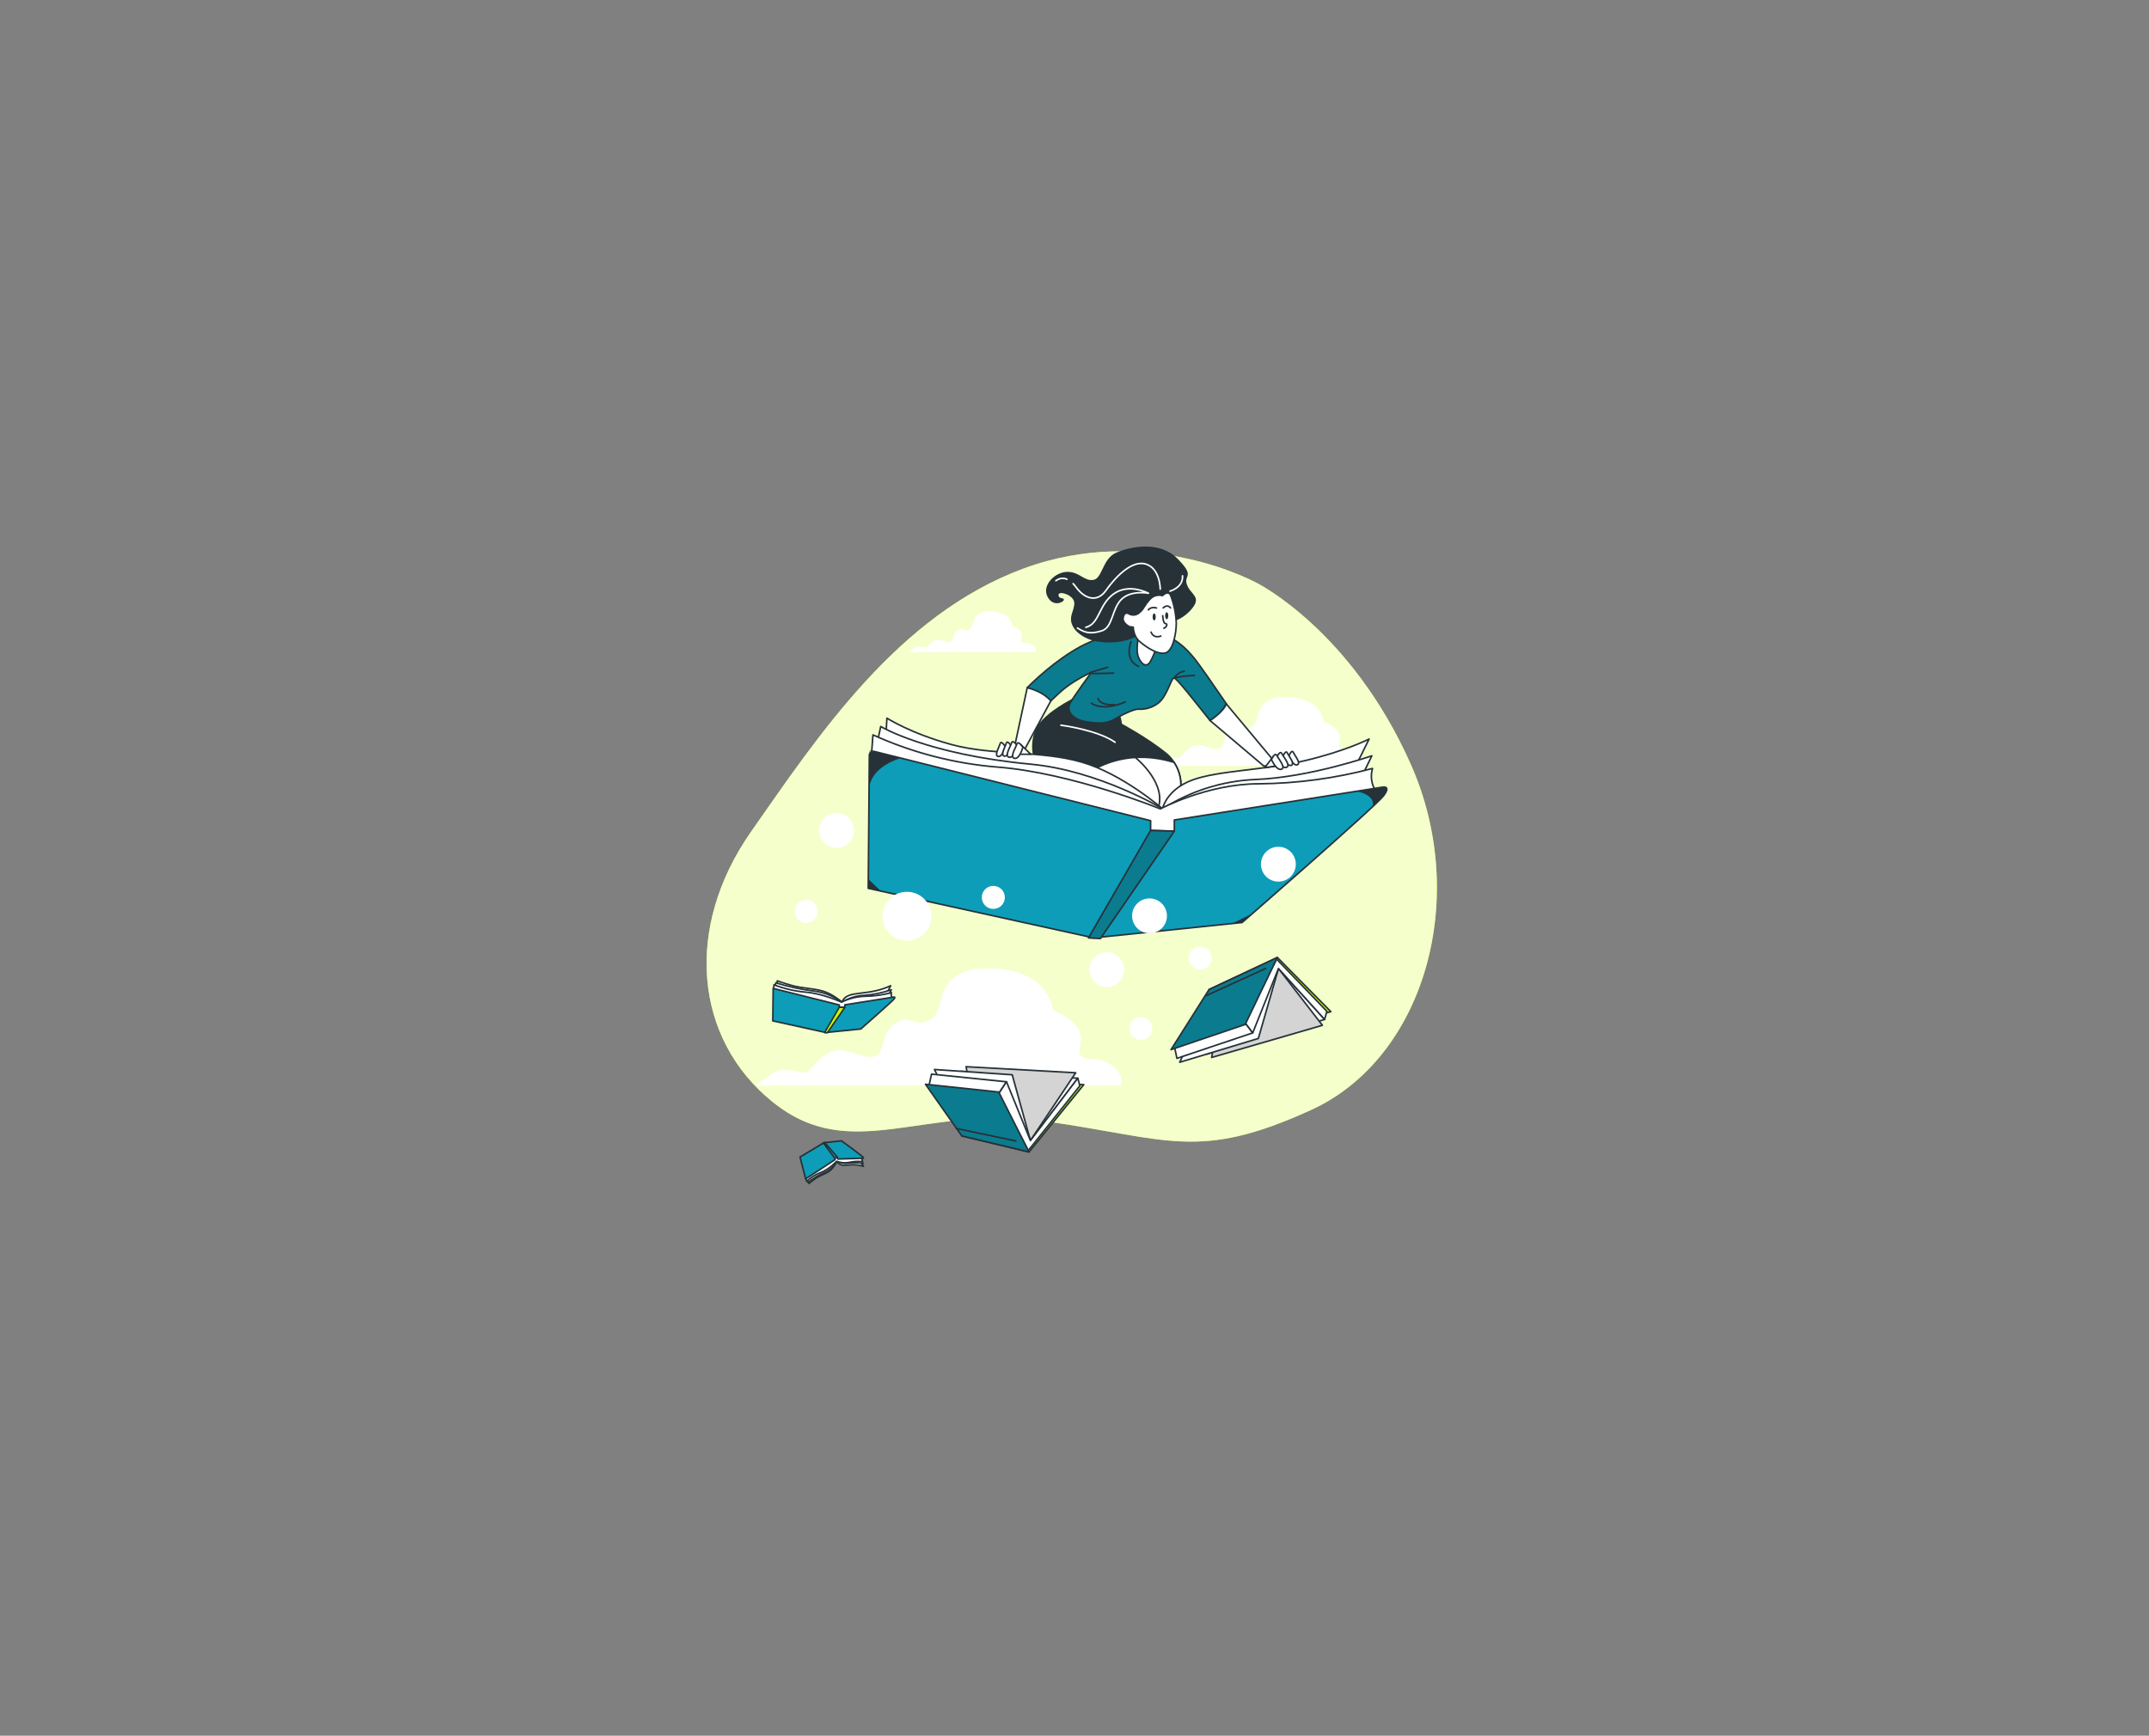 <?xml version="1.0" encoding="UTF-8" standalone="no" ?>
<!DOCTYPE svg PUBLIC "-//W3C//DTD SVG 1.1//EN" "http://www.w3.org/Graphics/SVG/1.1/DTD/svg11.dtd">
<svg xmlns="http://www.w3.org/2000/svg" xmlns:xlink="http://www.w3.org/1999/xlink" version="1.1" width="458" height="370" viewBox="0 0 458 370" xml:space="preserve">
<rect x="0" y="0" width="458" height="370" fill="#808080" stroke="none"/>
<desc>Created with Fabric.js 5.2.4</desc>
<defs>
</defs>
<g transform="matrix(0 0 0 0 0 0)" id="62ce7522-cfb9-4aea-8d49-e29769cefa58"  >
</g>
<g transform="matrix(1 0 0 1 229 185)" id="4c07aa85-0059-4347-ad81-89afff36813a"  >
<rect style="stroke: none; stroke-width: 1; stroke-dasharray: none; stroke-linecap: butt; stroke-dashoffset: 0; stroke-linejoin: miter; stroke-miterlimit: 4; fill: rgb(255,255,255); fill-rule: nonzero; opacity: 1; visibility: hidden;" vector-effect="non-scaling-stroke"  x="-229" y="-185" rx="0" ry="0" width="458" height="370" />
</g>
<g transform="matrix(0.34 0 0 0.34 228.41 180.44)" clip-path="url(#CLIPPATH_15)"  >
<clipPath id="CLIPPATH_15" >
	<rect transform="matrix(1 0 0 1 0.03 11.88)" id="clip0_38_10" x="-228.93" y="-200" rx="0" ry="0" width="457.86" height="400" />
</clipPath>
<path style="stroke: none; stroke-width: 1; stroke-dasharray: none; stroke-linecap: butt; stroke-dashoffset: 0; stroke-linejoin: miter; stroke-miterlimit: 4; fill: rgb(198,255,0); fill-rule: nonzero; opacity: 1;" vector-effect="non-scaling-stroke"  transform=" translate(-228.9, -188.12)" d="M 345.347 23.15 C 345.347 23.15 276.966 -15.105 198.487 13.942 C 120.008 42.989 70.007 118.656 27.884 178.862 C -14.239 239.067 -7.796 308.754 41.529 348.409 C 90.855 388.063 135.612 349.595 212.512 360.428 C 289.413 371.262 308.113 385.69 378.974 353.309 C 449.835 320.928 478.716 220.794 441.506 136.774 C 404.295 52.754 345.347 23.15 345.347 23.15 Z" stroke-linecap="round" />
</g>
<g transform="matrix(0.34 0 0 0.34 228.41 180.44)" clip-path="url(#CLIPPATH_16)"  >
<clipPath id="CLIPPATH_16" >
	<rect transform="matrix(1 0 0 1 0.03 11.88)" id="clip0_38_10" x="-228.93" y="-200" rx="0" ry="0" width="457.86" height="400" />
</clipPath>
<path style="stroke: none; stroke-width: 1; stroke-dasharray: none; stroke-linecap: butt; stroke-dashoffset: 0; stroke-linejoin: miter; stroke-miterlimit: 4; fill: rgb(255,255,255); fill-rule: nonzero; opacity: 0.8;" vector-effect="non-scaling-stroke"  transform=" translate(-228.9, -188.12)" d="M 345.347 23.15 C 345.347 23.15 276.966 -15.105 198.487 13.942 C 120.008 42.989 70.007 118.656 27.884 178.862 C -14.239 239.067 -7.796 308.754 41.529 348.409 C 90.855 388.063 135.612 349.595 212.512 360.428 C 289.413 371.262 308.113 385.69 378.974 353.309 C 449.835 320.928 478.716 220.794 441.506 136.774 C 404.295 52.754 345.347 23.15 345.347 23.15 Z" stroke-linecap="round" />
</g>
<g transform="matrix(0.34 0 0 0.34 267.75 155.92)" clip-path="url(#CLIPPATH_17)"  >
<clipPath id="CLIPPATH_17" >
	<rect transform="matrix(1 0 0 1 -115.69 84.01)" id="clip0_38_10" x="-228.93" y="-200" rx="0" ry="0" width="457.86" height="400" />
</clipPath>
<path style="stroke: none; stroke-width: 1; stroke-dasharray: none; stroke-linecap: butt; stroke-dashoffset: 0; stroke-linejoin: miter; stroke-miterlimit: 4; fill: rgb(255,255,255); fill-rule: nonzero; opacity: 1;" vector-effect="non-scaling-stroke"  transform=" translate(-344.62, -115.99)" d="M 407.57 129.584 C 401.721 126.392 399.063 129.05 396.891 126.392 C 394.72 123.734 402.741 116.816 386.782 109.899 C 386.782 109.899 385.726 95.008 363.917 94.474 C 342.108 93.94 347.958 109.377 342.108 113.091 C 336.258 116.805 334.656 110.967 328.807 114.693 C 322.957 118.418 325.615 125.858 320.833 126.926 C 316.051 127.994 309.668 122.18 303.818 125.858 C 297.968 129.536 297.956 132.776 295.298 132.776 C 292.64 132.776 287.325 130.652 284.133 132.776 C 280.941 134.9 277.215 137.522 277.215 137.522 L 411.83 137.522 C 411.83 137.522 413.432 132.776 407.57 129.584 Z" stroke-linecap="round" />
</g>
<g transform="matrix(0.34 0 0 0.34 267.75 155.92)" clip-path="url(#CLIPPATH_18)"  >
<clipPath id="CLIPPATH_18" >
	<rect transform="matrix(1 0 0 1 -115.69 84.01)" id="clip0_38_10" x="-228.93" y="-200" rx="0" ry="0" width="457.86" height="400" />
</clipPath>
<path style="stroke: none; stroke-width: 1; stroke-dasharray: none; stroke-linecap: butt; stroke-dashoffset: 0; stroke-linejoin: miter; stroke-miterlimit: 4; fill: rgb(255,255,255); fill-rule: nonzero; opacity: 0.5;" vector-effect="non-scaling-stroke"  transform=" translate(-344.62, -115.99)" d="M 407.57 129.584 C 401.721 126.392 399.063 129.05 396.891 126.392 C 394.72 123.734 402.741 116.816 386.782 109.899 C 386.782 109.899 385.726 95.008 363.917 94.474 C 342.108 93.94 347.958 109.377 342.108 113.091 C 336.258 116.805 334.656 110.967 328.807 114.693 C 322.957 118.418 325.615 125.858 320.833 126.926 C 316.051 127.994 309.668 122.18 303.818 125.858 C 297.968 129.536 297.956 132.776 295.298 132.776 C 292.64 132.776 287.325 130.652 284.133 132.776 C 280.941 134.9 277.215 137.522 277.215 137.522 L 411.83 137.522 C 411.83 137.522 413.432 132.776 407.57 129.584 Z" stroke-linecap="round" />
</g>
<g transform="matrix(0.34 0 0 0.34 207.22 134.67)" clip-path="url(#CLIPPATH_19)"  >
<clipPath id="CLIPPATH_19" >
	<rect transform="matrix(1 0 0 1 62.35 146.49)" id="clip0_38_10" x="-228.93" y="-200" rx="0" ry="0" width="457.86" height="400" />
</clipPath>
<path style="stroke: none; stroke-width: 1; stroke-dasharray: none; stroke-linecap: butt; stroke-dashoffset: 0; stroke-linejoin: miter; stroke-miterlimit: 4; fill: rgb(255,255,255); fill-rule: nonzero; opacity: 1;" vector-effect="non-scaling-stroke"  transform=" translate(-166.58, -53.51)" d="M 203.839 61.547 C 200.374 59.66 198.796 61.238 197.538 59.66 C 196.28 58.082 201.003 53.988 191.605 49.883 C 191.605 49.883 190.976 41.055 178.055 40.746 C 165.133 40.438 168.562 49.574 165.133 51.781 C 161.704 53.988 160.719 50.524 157.242 52.719 C 153.766 54.914 155.356 59.34 152.496 59.98 C 149.637 60.621 145.875 57.133 142.411 59.34 C 138.946 61.547 138.946 63.445 137.368 63.445 C 135.79 63.445 132.621 62.176 130.747 63.445 C 128.872 64.715 126.641 66.281 126.641 66.281 L 206.401 66.281 C 206.401 66.281 207.315 63.445 203.839 61.547 Z" stroke-linecap="round" />
</g>
<g transform="matrix(0.34 0 0 0.34 207.22 134.67)" clip-path="url(#CLIPPATH_20)"  >
<clipPath id="CLIPPATH_20" >
	<rect transform="matrix(1 0 0 1 62.35 146.49)" id="clip0_38_10" x="-228.93" y="-200" rx="0" ry="0" width="457.86" height="400" />
</clipPath>
<path style="stroke: none; stroke-width: 1; stroke-dasharray: none; stroke-linecap: butt; stroke-dashoffset: 0; stroke-linejoin: miter; stroke-miterlimit: 4; fill: rgb(255,255,255); fill-rule: nonzero; opacity: 0.5;" vector-effect="non-scaling-stroke"  transform=" translate(-166.58, -53.51)" d="M 203.839 61.547 C 200.374 59.66 198.796 61.238 197.538 59.66 C 196.28 58.082 201.003 53.988 191.605 49.883 C 191.605 49.883 190.976 41.055 178.055 40.746 C 165.133 40.438 168.562 49.574 165.133 51.781 C 161.704 53.988 160.719 50.524 157.242 52.719 C 153.766 54.914 155.356 59.34 152.496 59.98 C 149.637 60.621 145.875 57.133 142.411 59.34 C 138.946 61.547 138.946 63.445 137.368 63.445 C 135.79 63.445 132.621 62.176 130.747 63.445 C 128.872 64.715 126.641 66.281 126.641 66.281 L 206.401 66.281 C 206.401 66.281 207.315 63.445 203.839 61.547 Z" stroke-linecap="round" />
</g>
<g transform="matrix(0.34 0 0 0.34 199.97 218.92)" clip-path="url(#CLIPPATH_21)"  >
<clipPath id="CLIPPATH_21" >
	<rect transform="matrix(1 0 0 1 83.68 -101.29)" id="clip0_38_10" x="-228.93" y="-200" rx="0" ry="0" width="457.86" height="400" />
</clipPath>
<path style="stroke: none; stroke-width: 1; stroke-dasharray: none; stroke-linecap: butt; stroke-dashoffset: 0; stroke-linejoin: miter; stroke-miterlimit: 4; fill: rgb(255,255,255); fill-rule: nonzero; opacity: 1;" vector-effect="non-scaling-stroke"  transform=" translate(-145.25, -301.29)" d="M 252.452 324.404 C 242.485 318.958 237.952 323.491 234.321 318.958 C 230.69 314.426 244.288 302.655 217.104 290.872 C 217.104 290.872 215.289 265.492 178.138 264.59 C 140.987 263.688 150.942 289.959 140.975 296.307 C 131.008 302.655 128.291 292.676 118.323 299.024 C 108.356 305.372 112.877 318.009 104.725 319.872 C 96.574 321.735 85.741 311.708 75.726 318.056 C 65.712 324.404 65.759 329.863 61.226 329.863 C 56.694 329.863 47.628 326.232 42.241 329.863 C 36.855 333.494 30.459 338.014 30.459 338.014 L 259.702 338.014 C 259.702 338.014 262.419 329.863 252.452 324.404 Z" stroke-linecap="round" />
</g>
<g transform="matrix(0.34 0 0 0.34 199.97 218.92)" clip-path="url(#CLIPPATH_22)"  >
<clipPath id="CLIPPATH_22" >
	<rect transform="matrix(1 0 0 1 83.68 -101.29)" id="clip0_38_10" x="-228.93" y="-200" rx="0" ry="0" width="457.86" height="400" />
</clipPath>
<path style="stroke: none; stroke-width: 1; stroke-dasharray: none; stroke-linecap: butt; stroke-dashoffset: 0; stroke-linejoin: miter; stroke-miterlimit: 4; fill: rgb(255,255,255); fill-rule: nonzero; opacity: 0.5;" vector-effect="non-scaling-stroke"  transform=" translate(-145.25, -301.29)" d="M 252.452 324.404 C 242.485 318.958 237.952 323.491 234.321 318.958 C 230.69 314.426 244.288 302.655 217.104 290.872 C 217.104 290.872 215.289 265.492 178.138 264.59 C 140.987 263.688 150.942 289.959 140.975 296.307 C 131.008 302.655 128.291 292.676 118.323 299.024 C 108.356 305.372 112.877 318.009 104.725 319.872 C 96.574 321.735 85.741 311.708 75.726 318.056 C 65.712 324.404 65.759 329.863 61.226 329.863 C 56.694 329.863 47.628 326.232 42.241 329.863 C 36.855 333.494 30.459 338.014 30.459 338.014 L 259.702 338.014 C 259.702 338.014 262.419 329.863 252.452 324.404 Z" stroke-linecap="round" />
</g>
<g transform="matrix(0.34 0 0 0.34 177.68 211.88)" clip-path="url(#CLIPPATH_23)"  >
<clipPath id="CLIPPATH_23" >
	<rect transform="matrix(1 0 0 1 149.23 -80.59)" id="clip0_38_10" x="-228.93" y="-200" rx="0" ry="0" width="457.86" height="400" />
</clipPath>
<path style="stroke: rgb(38,50,56); stroke-width: 1; stroke-dasharray: none; stroke-linecap: round; stroke-dashoffset: 0; stroke-linejoin: round; stroke-miterlimit: 4; fill: rgb(255,255,255); fill-rule: nonzero; opacity: 1;" vector-effect="non-scaling-stroke"  transform=" translate(-79.7, -280.59)" d="M 84.946 285.758 C 84.946 285.758 79.084 280.621 73.021 278.841 C 66.957 277.061 59.969 277.049 53.917 275.4 C 47.866 273.75 44.33 272.362 44.33 272.362 L 44.021 277.82 L 84.744 288.82 L 112.604 281.107 L 115.381 275.447 C 112.345 276.86 109.161 277.931 105.888 278.639 C 99.825 280.075 93.038 280.075 89.276 281.522 C 85.515 282.97 84.946 285.758 84.946 285.758 Z" stroke-linecap="round" />
</g>
<g transform="matrix(0.34 0 0 0.34 177.54 211.85)" clip-path="url(#CLIPPATH_24)"  >
<clipPath id="CLIPPATH_24" >
	<rect transform="matrix(1 0 0 1 149.64 -80.51)" id="clip0_38_10" x="-228.93" y="-200" rx="0" ry="0" width="457.86" height="400" />
</clipPath>
<path style="stroke: rgb(38,50,56); stroke-width: 1; stroke-dasharray: none; stroke-linecap: round; stroke-dashoffset: 0; stroke-linejoin: round; stroke-miterlimit: 4; fill: rgb(255,255,255); fill-rule: nonzero; opacity: 1;" vector-effect="non-scaling-stroke"  transform=" translate(-79.29, -280.51)" d="M 43.404 273.62 C 51.363 276.075 59.522 277.822 67.788 278.841 C 74.004 279.684 79.905 282.084 84.946 285.818 C 89.045 283.197 93.765 281.707 98.627 281.499 C 104.474 281.056 110.242 279.88 115.796 277.998 L 114.052 281.558 L 84.127 287.408 L 42.787 276.61 L 43.404 273.62 Z" stroke-linecap="round" />
</g>
<g transform="matrix(0.34 0 0 0.34 177.52 212.5)" clip-path="url(#CLIPPATH_25)"  >
<clipPath id="CLIPPATH_25" >
	<rect transform="matrix(1 0 0 1 149.69 -82.41)" id="clip0_38_10" x="-228.93" y="-200" rx="0" ry="0" width="457.86" height="400" />
</clipPath>
<path style="stroke: rgb(38,50,56); stroke-width: 1; stroke-dasharray: none; stroke-linecap: round; stroke-dashoffset: 0; stroke-linejoin: round; stroke-miterlimit: 4; fill: rgb(255,255,255); fill-rule: nonzero; opacity: 1;" vector-effect="non-scaling-stroke"  transform=" translate(-79.24, -282.41)" d="M 42.265 274.854 C 48.594 277.277 55.225 278.822 61.974 279.446 C 72.985 280.276 84.637 285.758 84.637 285.758 C 89.144 283.485 94.092 282.222 99.137 282.056 C 104.798 282.007 110.431 281.246 115.903 279.79 C 115.732 280.358 115.69 280.957 115.778 281.544 C 115.866 282.131 116.083 282.691 116.413 283.184 L 84.53 289.971 L 42.063 277.654 L 42.265 274.854 Z" stroke-linecap="round" />
</g>
<g transform="matrix(0.34 0 0 0.34 177.7 215.4)" clip-path="url(#CLIPPATH_26)"  >
<clipPath id="CLIPPATH_26" >
	<rect transform="matrix(1 0 0 1 149.17 -90.95)" id="clip0_38_10" x="-228.93" y="-200" rx="0" ry="0" width="457.86" height="400" />
</clipPath>
<path style="stroke: none; stroke-width: 1; stroke-dasharray: none; stroke-linecap: butt; stroke-dashoffset: 0; stroke-linejoin: miter; stroke-miterlimit: 4; fill: rgb(198,255,0); fill-rule: nonzero; opacity: 1;" vector-effect="non-scaling-stroke"  transform=" translate(-79.76, -290.95)" d="M 41.755 277.12 L 83.201 287.503 L 83.201 288.95 L 86.69 289.045 L 86.69 287.408 L 117.339 282.567 C 117.339 282.567 118.679 282.258 117.54 283.753 C 116.401 285.248 96.669 302.572 96.669 302.572 L 74.753 304.779 L 41.529 297.482 L 41.755 277.12 Z" stroke-linecap="round" />
</g>
<g transform="matrix(0.34 0 0 0.34 171.94 215.4)" clip-path="url(#CLIPPATH_27)"  >
<clipPath id="CLIPPATH_27" >
	<rect transform="matrix(1 0 0 1 166.09 -90.95)" id="clip0_38_10" x="-228.93" y="-200" rx="0" ry="0" width="457.86" height="400" />
</clipPath>
<path style="stroke: none; stroke-width: 1; stroke-dasharray: none; stroke-linecap: butt; stroke-dashoffset: 0; stroke-linejoin: miter; stroke-miterlimit: 4; fill: rgb(0,0,0); fill-rule: nonzero; opacity: 0.3;" vector-effect="non-scaling-stroke"  transform=" translate(-62.84, -290.95)" d="M 83.201 288.95 L 83.201 287.503 L 41.755 277.12 L 41.553 297.482 L 74.765 304.779 L 75.358 304.72 L 84.127 288.974 L 83.201 288.95 Z" stroke-linecap="round" />
</g>
<g transform="matrix(0.34 0 0 0.34 177.7 215.4)" clip-path="url(#CLIPPATH_28)"  >
<clipPath id="CLIPPATH_28" >
	<rect transform="matrix(1 0 0 1 149.17 -90.95)" id="clip0_38_10" x="-228.93" y="-200" rx="0" ry="0" width="457.86" height="400" />
</clipPath>
<path style="stroke: rgb(38,50,56); stroke-width: 1; stroke-dasharray: none; stroke-linecap: round; stroke-dashoffset: 0; stroke-linejoin: round; stroke-miterlimit: 4; fill: rgb(13,157,184); fill-rule: nonzero; opacity: 1;" vector-effect="non-scaling-stroke"  transform=" translate(-79.76, -290.95)" d="M 41.755 277.12 L 83.201 287.503 L 83.201 288.95 L 86.69 289.045 L 86.69 287.408 L 117.339 282.567 C 117.339 282.567 118.679 282.258 117.54 283.753 C 116.401 285.248 96.669 302.572 96.669 302.572 L 74.753 304.779 L 41.529 297.482 L 41.755 277.12 Z" stroke-linecap="round" />
</g>
<g transform="matrix(0.34 0 0 0.34 177.9 217.43)" clip-path="url(#CLIPPATH_29)"  >
<clipPath id="CLIPPATH_29" >
	<rect transform="matrix(1 0 0 1 148.56 -96.92)" id="clip0_38_10" x="-228.93" y="-200" rx="0" ry="0" width="457.86" height="400" />
</clipPath>
<path style="stroke: rgb(38,50,56); stroke-width: 1; stroke-dasharray: none; stroke-linecap: round; stroke-dashoffset: 0; stroke-linejoin: round; stroke-miterlimit: 4; fill: rgb(198,255,0); fill-rule: nonzero; opacity: 1;" vector-effect="non-scaling-stroke"  transform=" translate(-80.37, -296.92)" d="M 83.201 288.95 L 74.041 304.779 L 75.797 304.886 L 86.69 289.045 L 83.201 288.95 Z" stroke-linecap="round" />
</g>
<g transform="matrix(0.34 0 0 0.34 178.04 249.56)" clip-path="url(#CLIPPATH_30)"  >
<clipPath id="CLIPPATH_30" >
	<rect transform="matrix(1 0 0 1 148.18 -191.43)" id="clip0_38_10" x="-228.93" y="-200" rx="0" ry="0" width="457.86" height="400" />
</clipPath>
<path style="stroke: rgb(38,50,56); stroke-width: 1; stroke-dasharray: none; stroke-linecap: round; stroke-dashoffset: 0; stroke-linejoin: round; stroke-miterlimit: 4; fill: rgb(255,255,255); fill-rule: nonzero; opacity: 1;" vector-effect="non-scaling-stroke"  transform=" translate(-80.75, -391.43)" d="M 81.73 385.453 C 81.73 385.453 79.737 389.63 77.126 391.564 C 74.516 393.498 71.075 394.376 68.393 396.215 C 66.937 397.2 65.542 398.274 64.216 399.43 L 63.149 395.8 L 81.16 383.424 L 96.052 385.227 L 98.354 388.692 C 96.69 388.129 94.958 387.793 93.204 387.695 C 90.012 387.47 86.702 388.301 84.602 387.79 C 83.977 387.644 83.394 387.358 82.896 386.953 C 82.398 386.548 82 386.035 81.73 385.453 Z" stroke-linecap="round" />
</g>
<g transform="matrix(0.34 0 0 0.34 177.92 249.61)" clip-path="url(#CLIPPATH_31)"  >
<clipPath id="CLIPPATH_31" >
	<rect transform="matrix(1 0 0 1 148.53 -191.56)" id="clip0_38_10" x="-228.93" y="-200" rx="0" ry="0" width="457.86" height="400" />
</clipPath>
<path style="stroke: rgb(38,50,56); stroke-width: 1; stroke-dasharray: none; stroke-linecap: round; stroke-dashoffset: 0; stroke-linejoin: round; stroke-miterlimit: 4; fill: rgb(255,255,255); fill-rule: nonzero; opacity: 1;" vector-effect="non-scaling-stroke"  transform=" translate(-80.4, -391.56)" d="M 63.516 398.683 C 66.929 396.116 70.628 393.954 74.54 392.24 C 77.563 390.751 80.069 388.386 81.73 385.453 C 84.005 386.638 86.603 387.055 89.134 386.639 C 92.114 386.229 95.142 386.317 98.093 386.9 L 96.633 384.682 L 81.054 384.444 L 62.709 396.749 L 63.516 398.683 Z" stroke-linecap="round" />
</g>
<g transform="matrix(0.34 0 0 0.34 177.78 249.19)" clip-path="url(#CLIPPATH_32)"  >
<clipPath id="CLIPPATH_32" >
	<rect transform="matrix(1 0 0 1 148.92 -190.31)" id="clip0_38_10" x="-228.93" y="-200" rx="0" ry="0" width="457.86" height="400" />
</clipPath>
<path style="stroke: rgb(38,50,56); stroke-width: 1; stroke-dasharray: none; stroke-linecap: round; stroke-dashoffset: 0; stroke-linejoin: round; stroke-miterlimit: 4; fill: rgb(255,255,255); fill-rule: nonzero; opacity: 1;" vector-effect="non-scaling-stroke"  transform=" translate(-80.01, -390.31)" d="M 62.757 397.995 C 65.354 395.653 68.347 393.792 71.597 392.501 C 76.818 390.602 81.588 385.488 81.588 385.488 C 84.032 386.444 86.696 386.695 89.276 386.212 C 92.078 385.556 94.972 385.384 97.832 385.702 C 97.472 384.966 97.36 384.134 97.511 383.329 L 80.828 382.629 L 62.187 396.144 L 62.757 397.995 Z" stroke-linecap="round" />
</g>
<g transform="matrix(0.34 0 0 0.34 177.26 247.25)" clip-path="url(#CLIPPATH_33)"  >
<clipPath id="CLIPPATH_33" >
	<rect transform="matrix(1 0 0 1 150.46 -184.61)" id="clip0_38_10" x="-228.93" y="-200" rx="0" ry="0" width="457.86" height="400" />
</clipPath>
<path style="stroke: none; stroke-width: 1; stroke-dasharray: none; stroke-linecap: butt; stroke-dashoffset: 0; stroke-linejoin: miter; stroke-miterlimit: 4; fill: rgb(198,255,0); fill-rule: nonzero; opacity: 1;" vector-effect="non-scaling-stroke"  transform=" translate(-78.47, -384.61)" d="M 62.128 396.535 L 80.591 384.444 L 80.342 383.483 L 82.038 382.985 L 82.311 384.088 L 98.069 383.614 C 98.069 383.614 98.769 383.614 97.962 382.759 C 97.155 381.905 84.637 372.685 84.637 372.685 L 73.567 373.872 L 58.592 382.831 L 62.128 396.535 Z" stroke-linecap="round" />
</g>
<g transform="matrix(0.34 0 0 0.34 174.27 247.44)" clip-path="url(#CLIPPATH_34)"  >
<clipPath id="CLIPPATH_34" >
	<rect transform="matrix(1 0 0 1 159.24 -185.19)" id="clip0_38_10" x="-228.93" y="-200" rx="0" ry="0" width="457.86" height="400" />
</clipPath>
<path style="stroke: none; stroke-width: 1; stroke-dasharray: none; stroke-linecap: butt; stroke-dashoffset: 0; stroke-linejoin: miter; stroke-miterlimit: 4; fill: rgb(0,0,0); fill-rule: nonzero; opacity: 0.3;" vector-effect="non-scaling-stroke"  transform=" translate(-69.69, -385.19)" d="M 80.342 383.519 L 80.591 384.48 L 62.128 396.535 L 58.592 382.831 L 73.567 373.872 L 73.863 373.836 L 80.793 383.388 L 80.342 383.519 Z" stroke-linecap="round" />
</g>
<g transform="matrix(0.34 0 0 0.34 177.26 247.25)" clip-path="url(#CLIPPATH_35)"  >
<clipPath id="CLIPPATH_35" >
	<rect transform="matrix(1 0 0 1 150.46 -184.61)" id="clip0_38_10" x="-228.93" y="-200" rx="0" ry="0" width="457.86" height="400" />
</clipPath>
<path style="stroke: rgb(38,50,56); stroke-width: 1; stroke-dasharray: none; stroke-linecap: round; stroke-dashoffset: 0; stroke-linejoin: round; stroke-miterlimit: 4; fill: rgb(13,157,184); fill-rule: nonzero; opacity: 1;" vector-effect="non-scaling-stroke"  transform=" translate(-78.47, -384.61)" d="M 62.128 396.535 L 80.591 384.444 L 80.342 383.483 L 82.038 382.985 L 82.311 384.088 L 98.069 383.614 C 98.069 383.614 98.769 383.614 97.962 382.759 C 97.155 381.905 84.637 372.685 84.637 372.685 L 73.567 373.872 L 58.592 382.831 L 62.128 396.535 Z" stroke-linecap="round" />
</g>
<g transform="matrix(0.34 0 0 0.34 176.97 245.2)" clip-path="url(#CLIPPATH_36)"  >
<clipPath id="CLIPPATH_36" >
	<rect transform="matrix(1 0 0 1 151.31 -178.59)" id="clip0_38_10" x="-228.93" y="-200" rx="0" ry="0" width="457.86" height="400" />
</clipPath>
<path style="stroke: rgb(38,50,56); stroke-width: 1; stroke-dasharray: none; stroke-linecap: round; stroke-dashoffset: 0; stroke-linejoin: round; stroke-miterlimit: 4; fill: rgb(13,157,184); fill-rule: nonzero; opacity: 1;" vector-effect="non-scaling-stroke"  transform=" translate(-77.62, -378.59)" d="M 80.342 383.519 L 73.21 373.955 L 74.053 373.67 L 82.038 383.02 L 80.342 383.519 Z" stroke-linecap="round" />
</g>
<g transform="matrix(0.34 0 0 0.34 270.66 213.31)" clip-path="url(#CLIPPATH_37)"  >
<clipPath id="CLIPPATH_37" >
	<rect transform="matrix(1 0 0 1 -124.23 -84.79)" id="clip0_38_10" x="-228.93" y="-200" rx="0" ry="0" width="457.86" height="400" />
</clipPath>
<path style="stroke: rgb(38,50,56); stroke-width: 1; stroke-dasharray: none; stroke-linecap: round; stroke-dashoffset: 0; stroke-linejoin: round; stroke-miterlimit: 4; fill: rgb(198,255,0); fill-rule: nonzero; opacity: 1;" vector-effect="non-scaling-stroke"  transform=" translate(-353.16, -284.79)" d="M 357.794 257.744 L 391.303 291.667 L 319.753 311.827 L 315.019 277.808 L 357.794 257.744 Z" stroke-linecap="round" />
</g>
<g transform="matrix(0.34 0 0 0.34 269.73 215.23)" clip-path="url(#CLIPPATH_38)"  >
<clipPath id="CLIPPATH_38" >
	<rect transform="matrix(1 0 0 1 -121.51 -90.43)" id="clip0_38_10" x="-228.93" y="-200" rx="0" ry="0" width="457.86" height="400" />
</clipPath>
<path style="stroke: rgb(38,50,56); stroke-width: 1; stroke-dasharray: none; stroke-linecap: round; stroke-dashoffset: 0; stroke-linejoin: round; stroke-miterlimit: 4; fill: rgb(255,255,255); fill-rule: nonzero; opacity: 1;" vector-effect="non-scaling-stroke"  transform=" translate(-350.44, -290.43)" d="M 387.446 296.568 L 313.441 318.317 L 319.409 279.209 L 356.75 262.549 L 387.446 296.568 Z" stroke-linecap="round" />
</g>
<g transform="matrix(0.34 0 0 0.34 270.03 215.94)" clip-path="url(#CLIPPATH_39)"  >
<clipPath id="CLIPPATH_39" >
	<rect transform="matrix(1 0 0 1 -122.39 -92.54)" id="clip0_38_10" x="-228.93" y="-200" rx="0" ry="0" width="457.86" height="400" />
</clipPath>
<path style="stroke: none; stroke-width: 1; stroke-dasharray: none; stroke-linecap: butt; stroke-dashoffset: 0; stroke-linejoin: miter; stroke-miterlimit: 4; fill: rgb(255,255,255); fill-rule: nonzero; opacity: 1;" vector-effect="non-scaling-stroke"  transform=" translate(-351.32, -292.54)" d="M 358.506 264.661 L 386.034 300.258 L 316.597 320.418 L 324.666 277.63 L 358.506 264.661 Z" stroke-linecap="round" />
</g>
<g transform="matrix(0.34 0 0 0.34 270.03 215.94)" clip-path="url(#CLIPPATH_40)"  >
<clipPath id="CLIPPATH_40" >
	<rect transform="matrix(1 0 0 1 -122.39 -92.54)" id="clip0_38_10" x="-228.93" y="-200" rx="0" ry="0" width="457.86" height="400" />
</clipPath>
<path style="stroke: none; stroke-width: 1; stroke-dasharray: none; stroke-linecap: butt; stroke-dashoffset: 0; stroke-linejoin: miter; stroke-miterlimit: 4; fill: rgb(0,0,0); fill-rule: nonzero; opacity: 0.17;" vector-effect="non-scaling-stroke"  transform=" translate(-351.32, -292.54)" d="M 358.506 264.661 L 386.034 300.258 L 316.597 320.418 L 324.666 277.63 L 358.506 264.661 Z" stroke-linecap="round" />
</g>
<g transform="matrix(0.34 0 0 0.34 270.03 215.94)" clip-path="url(#CLIPPATH_41)"  >
<clipPath id="CLIPPATH_41" >
	<rect transform="matrix(1 0 0 1 -122.39 -92.54)" id="clip0_38_10" x="-228.93" y="-200" rx="0" ry="0" width="457.86" height="400" />
</clipPath>
<path style="stroke: rgb(38,50,56); stroke-width: 1; stroke-dasharray: none; stroke-linecap: round; stroke-dashoffset: 0; stroke-linejoin: round; stroke-miterlimit: 4; fill: none; fill-rule: nonzero; opacity: 1;" vector-effect="non-scaling-stroke"  transform=" translate(-351.32, -292.54)" d="M 358.506 264.661 L 386.034 300.258 L 316.597 320.418 L 324.666 277.63 L 358.506 264.661 Z" stroke-linecap="round" />
</g>
<g transform="matrix(0.34 0 0 0.34 261.95 216.45)" clip-path="url(#CLIPPATH_42)"  >
<clipPath id="CLIPPATH_42" >
	<rect transform="matrix(1 0 0 1 -98.62 -94.03)" id="clip0_38_10" x="-228.93" y="-200" rx="0" ry="0" width="457.86" height="400" />
</clipPath>
<path style="stroke: rgb(38,50,56); stroke-width: 1; stroke-dasharray: none; stroke-linecap: round; stroke-dashoffset: 0; stroke-linejoin: round; stroke-miterlimit: 4; fill: rgb(255,255,255); fill-rule: nonzero; opacity: 1;" vector-effect="non-scaling-stroke"  transform=" translate(-327.55, -294.03)" d="M 358.506 264.661 L 345.881 308.493 L 296.604 323.408 L 315.541 283.065 L 358.506 264.661 Z" stroke-linecap="round" />
</g>
<g transform="matrix(0.34 0 0 0.34 258.67 221.79)" clip-path="url(#CLIPPATH_43)"  >
<clipPath id="CLIPPATH_43" >
	<rect transform="matrix(1 0 0 1 -88.98 -109.73)" id="clip0_38_10" x="-228.93" y="-200" rx="0" ry="0" width="457.86" height="400" />
</clipPath>
<path style="stroke: rgb(38,50,56); stroke-width: 1; stroke-dasharray: none; stroke-linecap: round; stroke-dashoffset: 0; stroke-linejoin: round; stroke-miterlimit: 4; fill: rgb(255,255,255); fill-rule: nonzero; opacity: 1;" vector-effect="non-scaling-stroke"  transform=" translate(-317.91, -309.73)" d="M 342.381 304.992 L 294.847 320.952 L 293.447 314.283 L 337.469 298.502 L 342.381 304.992 Z" stroke-linecap="round" />
</g>
<g transform="matrix(0.34 0 0 0.34 274.05 212.3)" clip-path="url(#CLIPPATH_44)"  >
<clipPath id="CLIPPATH_44" >
	<rect transform="matrix(1 0 0 1 -134.23 -81.84)" id="clip0_38_10" x="-228.93" y="-200" rx="0" ry="0" width="457.86" height="400" />
</clipPath>
<path style="stroke: rgb(38,50,56); stroke-width: 1; stroke-dasharray: none; stroke-linecap: round; stroke-dashoffset: 0; stroke-linejoin: round; stroke-miterlimit: 4; fill: rgb(255,255,255); fill-rule: nonzero; opacity: 1;" vector-effect="non-scaling-stroke"  transform=" translate(-363.16, -281.84)" d="M 357.284 258.693 L 388.846 291.489 L 387.446 296.568 L 358.506 264.661 L 342.381 304.992 L 337.469 298.502 L 357.284 258.693 Z" stroke-linecap="round" />
</g>
<g transform="matrix(0.34 0 0 0.34 260.9 213.93)" clip-path="url(#CLIPPATH_45)"  >
<clipPath id="CLIPPATH_45" >
	<rect transform="matrix(1 0 0 1 -95.55 -86.62)" id="clip0_38_10" x="-228.93" y="-200" rx="0" ry="0" width="457.86" height="400" />
</clipPath>
<path style="stroke: none; stroke-width: 1; stroke-dasharray: none; stroke-linecap: butt; stroke-dashoffset: 0; stroke-linejoin: miter; stroke-miterlimit: 4; fill: rgb(198,255,0); fill-rule: nonzero; opacity: 1;" vector-effect="non-scaling-stroke"  transform=" translate(-324.48, -286.62)" d="M 357.794 257.744 L 337.646 299.724 L 291.169 315.505 L 315.019 277.808 L 357.794 257.744 Z" stroke-linecap="round" />
</g>
<g transform="matrix(0.34 0 0 0.34 260.9 213.93)" clip-path="url(#CLIPPATH_46)"  >
<clipPath id="CLIPPATH_46" >
	<rect transform="matrix(1 0 0 1 -95.55 -86.62)" id="clip0_38_10" x="-228.93" y="-200" rx="0" ry="0" width="457.86" height="400" />
</clipPath>
<path style="stroke: none; stroke-width: 1; stroke-dasharray: none; stroke-linecap: butt; stroke-dashoffset: 0; stroke-linejoin: miter; stroke-miterlimit: 4; fill: rgb(0,0,0); fill-rule: nonzero; opacity: 0.3;" vector-effect="non-scaling-stroke"  transform=" translate(-324.48, -286.62)" d="M 357.794 257.744 L 337.646 299.724 L 291.169 315.505 L 315.019 277.808 L 357.794 257.744 Z" stroke-linecap="round" />
</g>
<g transform="matrix(0.34 0 0 0.34 260.9 213.93)" clip-path="url(#CLIPPATH_47)"  >
<clipPath id="CLIPPATH_47" >
	<rect transform="matrix(1 0 0 1 -95.55 -86.62)" id="clip0_38_10" x="-228.93" y="-200" rx="0" ry="0" width="457.86" height="400" />
</clipPath>
<path style="stroke: rgb(38,50,56); stroke-width: 1; stroke-dasharray: none; stroke-linecap: round; stroke-dashoffset: 0; stroke-linejoin: round; stroke-miterlimit: 4; fill: rgb(11,123,143); fill-rule: nonzero; opacity: 1;" vector-effect="non-scaling-stroke"  transform=" translate(-324.48, -286.62)" d="M 357.794 257.744 L 337.646 299.724 L 291.169 315.505 L 315.019 277.808 L 357.794 257.744 Z" stroke-linecap="round" />
</g>
<g transform="matrix(0.34 0 0 0.34 263.39 209.35)" clip-path="url(#CLIPPATH_48)"  >
<clipPath id="CLIPPATH_48" >
	<rect transform="matrix(1 0 0 1 -102.86 -73.15)" id="clip0_38_10" x="-228.93" y="-200" rx="0" ry="0" width="457.86" height="400" />
</clipPath>
<path style="stroke: rgb(38,50,56); stroke-width: 1; stroke-dasharray: none; stroke-linecap: round; stroke-dashoffset: 0; stroke-linejoin: round; stroke-miterlimit: 4; fill: rgb(11,123,143); fill-rule: nonzero; opacity: 1;" vector-effect="non-scaling-stroke"  transform=" translate(-331.79, -273.15)" d="M 313.097 281.677 L 350.485 264.614" stroke-linecap="round" />
</g>
<g transform="matrix(0.34 0 0 0.34 217.98 237.83)" clip-path="url(#CLIPPATH_49)"  >
<clipPath id="CLIPPATH_49" >
	<rect transform="matrix(1 0 0 1 30.71 -156.9)" id="clip0_38_10" x="-228.93" y="-200" rx="0" ry="0" width="457.86" height="400" />
</clipPath>
<path style="stroke: rgb(38,50,56); stroke-width: 1; stroke-dasharray: none; stroke-linecap: round; stroke-dashoffset: 0; stroke-linejoin: round; stroke-miterlimit: 4; fill: rgb(198,255,0); fill-rule: nonzero; opacity: 1;" vector-effect="non-scaling-stroke"  transform=" translate(-198.22, -356.9)" d="M 202.118 379.674 L 236.433 337.457 L 165.643 334.134 L 160.007 369.6 L 202.118 379.674 Z" stroke-linecap="round" />
</g>
<g transform="matrix(0.34 0 0 0.34 217.26 236.19)" clip-path="url(#CLIPPATH_50)"  >
<clipPath id="CLIPPATH_50" >
	<rect transform="matrix(1 0 0 1 32.81 -152.08)" id="clip0_38_10" x="-228.93" y="-200" rx="0" ry="0" width="457.86" height="400" />
</clipPath>
<path style="stroke: rgb(38,50,56); stroke-width: 1; stroke-dasharray: none; stroke-linecap: round; stroke-dashoffset: 0; stroke-linejoin: round; stroke-miterlimit: 4; fill: rgb(255,255,255); fill-rule: nonzero; opacity: 1;" vector-effect="non-scaling-stroke"  transform=" translate(-196.12, -352.08)" d="M 232.719 333.422 L 159.521 329.091 L 164.409 367.144 L 201.204 375.07 L 232.719 333.422 Z" stroke-linecap="round" />
</g>
<g transform="matrix(0.34 0 0 0.34 217.58 235.26)" clip-path="url(#CLIPPATH_51)"  >
<clipPath id="CLIPPATH_51" >
	<rect transform="matrix(1 0 0 1 31.86 -149.36)" id="clip0_38_10" x="-228.93" y="-200" rx="0" ry="0" width="457.86" height="400" />
</clipPath>
<path style="stroke: none; stroke-width: 1; stroke-dasharray: none; stroke-linecap: butt; stroke-dashoffset: 0; stroke-linejoin: miter; stroke-miterlimit: 4; fill: rgb(255,255,255); fill-rule: nonzero; opacity: 1;" vector-effect="non-scaling-stroke"  transform=" translate(-197.07, -349.36)" d="M 203.008 372.519 L 231.414 330.029 L 162.724 326.208 L 169.618 367.476 L 203.008 372.519 Z" stroke-linecap="round" />
</g>
<g transform="matrix(0.34 0 0 0.34 217.58 235.26)" clip-path="url(#CLIPPATH_52)"  >
<clipPath id="CLIPPATH_52" >
	<rect transform="matrix(1 0 0 1 31.86 -149.36)" id="clip0_38_10" x="-228.93" y="-200" rx="0" ry="0" width="457.86" height="400" />
</clipPath>
<path style="stroke: none; stroke-width: 1; stroke-dasharray: none; stroke-linecap: butt; stroke-dashoffset: 0; stroke-linejoin: miter; stroke-miterlimit: 4; fill: rgb(0,0,0); fill-rule: nonzero; opacity: 0.17;" vector-effect="non-scaling-stroke"  transform=" translate(-197.07, -349.36)" d="M 203.008 372.519 L 231.414 330.029 L 162.724 326.208 L 169.618 367.476 L 203.008 372.519 Z" stroke-linecap="round" />
</g>
<g transform="matrix(0.34 0 0 0.34 217.58 235.26)" clip-path="url(#CLIPPATH_53)"  >
<clipPath id="CLIPPATH_53" >
	<rect transform="matrix(1 0 0 1 31.86 -149.36)" id="clip0_38_10" x="-228.93" y="-200" rx="0" ry="0" width="457.86" height="400" />
</clipPath>
<path style="stroke: rgb(38,50,56); stroke-width: 1; stroke-dasharray: none; stroke-linecap: round; stroke-dashoffset: 0; stroke-linejoin: round; stroke-miterlimit: 4; fill: none; fill-rule: nonzero; opacity: 1;" vector-effect="non-scaling-stroke"  transform=" translate(-197.07, -349.36)" d="M 203.008 372.519 L 231.414 330.029 L 162.724 326.208 L 169.618 367.476 L 203.008 372.519 Z" stroke-linecap="round" />
</g>
<g transform="matrix(0.34 0 0 0.34 209.38 235.56)" clip-path="url(#CLIPPATH_54)"  >
<clipPath id="CLIPPATH_54" >
	<rect transform="matrix(1 0 0 1 55.99 -150.24)" id="clip0_38_10" x="-228.93" y="-200" rx="0" ry="0" width="457.86" height="400" />
</clipPath>
<path style="stroke: rgb(38,50,56); stroke-width: 1; stroke-dasharray: none; stroke-linecap: round; stroke-dashoffset: 0; stroke-linejoin: round; stroke-miterlimit: 4; fill: rgb(255,255,255); fill-rule: nonzero; opacity: 1;" vector-effect="non-scaling-stroke"  transform=" translate(-172.94, -350.24)" d="M 203.008 372.519 L 191.605 331.275 L 142.873 327.964 L 160.672 364.166 L 203.008 372.519 Z" stroke-linecap="round" />
</g>
<g transform="matrix(0.34 0 0 0.34 206.25 231.1)" clip-path="url(#CLIPPATH_55)"  >
<clipPath id="CLIPPATH_55" >
	<rect transform="matrix(1 0 0 1 65.18 -137.11)" id="clip0_38_10" x="-228.93" y="-200" rx="0" ry="0" width="457.86" height="400" />
</clipPath>
<path style="stroke: rgb(38,50,56); stroke-width: 1; stroke-dasharray: none; stroke-linecap: round; stroke-dashoffset: 0; stroke-linejoin: round; stroke-miterlimit: 4; fill: rgb(255,255,255); fill-rule: nonzero; opacity: 1;" vector-effect="non-scaling-stroke"  transform=" translate(-163.75, -337.11)" d="M 188.01 335.653 L 141.058 330.859 L 139.48 337.919 L 182.943 343.366 L 188.01 335.653 Z" stroke-linecap="round" />
</g>
<g transform="matrix(0.34 0 0 0.34 221.46 237.56)" clip-path="url(#CLIPPATH_56)"  >
<clipPath id="CLIPPATH_56" >
	<rect transform="matrix(1 0 0 1 20.47 -156.13)" id="clip0_38_10" x="-228.93" y="-200" rx="0" ry="0" width="457.86" height="400" />
</clipPath>
<path style="stroke: rgb(38,50,56); stroke-width: 1; stroke-dasharray: none; stroke-linecap: round; stroke-dashoffset: 0; stroke-linejoin: round; stroke-miterlimit: 4; fill: rgb(255,255,255); fill-rule: nonzero; opacity: 1;" vector-effect="non-scaling-stroke"  transform=" translate(-208.46, -356.13)" d="M 201.62 378.832 L 233.977 338.216 L 232.719 333.422 L 203.008 372.519 L 188.01 335.653 L 182.943 343.366 L 201.62 378.832 Z" stroke-linecap="round" />
</g>
<g transform="matrix(0.34 0 0 0.34 208.27 238.35)" clip-path="url(#CLIPPATH_57)"  >
<clipPath id="CLIPPATH_57" >
	<rect transform="matrix(1 0 0 1 59.25 -158.45)" id="clip0_38_10" x="-228.93" y="-200" rx="0" ry="0" width="457.86" height="400" />
</clipPath>
<path style="stroke: none; stroke-width: 1; stroke-dasharray: none; stroke-linecap: butt; stroke-dashoffset: 0; stroke-linejoin: miter; stroke-miterlimit: 4; fill: rgb(198,255,0); fill-rule: nonzero; opacity: 1;" vector-effect="non-scaling-stroke"  transform=" translate(-169.68, -358.45)" d="M 202.118 379.674 L 183.145 342.084 L 137.237 337.219 L 160.007 369.6 L 202.118 379.674 Z" stroke-linecap="round" />
</g>
<g transform="matrix(0.34 0 0 0.34 208.27 238.35)" clip-path="url(#CLIPPATH_58)"  >
<clipPath id="CLIPPATH_58" >
	<rect transform="matrix(1 0 0 1 59.25 -158.45)" id="clip0_38_10" x="-228.93" y="-200" rx="0" ry="0" width="457.86" height="400" />
</clipPath>
<path style="stroke: none; stroke-width: 1; stroke-dasharray: none; stroke-linecap: butt; stroke-dashoffset: 0; stroke-linejoin: miter; stroke-miterlimit: 4; fill: rgb(0,0,0); fill-rule: nonzero; opacity: 0.3;" vector-effect="non-scaling-stroke"  transform=" translate(-169.68, -358.45)" d="M 202.118 379.674 L 183.145 342.084 L 137.237 337.219 L 160.007 369.6 L 202.118 379.674 Z" stroke-linecap="round" />
</g>
<g transform="matrix(0.34 0 0 0.34 208.27 238.35)" clip-path="url(#CLIPPATH_59)"  >
<clipPath id="CLIPPATH_59" >
	<rect transform="matrix(1 0 0 1 59.25 -158.45)" id="clip0_38_10" x="-228.93" y="-200" rx="0" ry="0" width="457.86" height="400" />
</clipPath>
<path style="stroke: rgb(38,50,56); stroke-width: 1; stroke-dasharray: none; stroke-linecap: round; stroke-dashoffset: 0; stroke-linejoin: round; stroke-miterlimit: 4; fill: rgb(11,123,143); fill-rule: nonzero; opacity: 1;" vector-effect="non-scaling-stroke"  transform=" translate(-169.68, -358.45)" d="M 202.118 379.674 L 183.145 342.084 L 137.237 337.219 L 160.007 369.6 L 202.118 379.674 Z" stroke-linecap="round" />
</g>
<g transform="matrix(0.34 0 0 0.34 210.15 241.89)" clip-path="url(#CLIPPATH_60)"  >
<clipPath id="CLIPPATH_60" >
	<rect transform="matrix(1 0 0 1 53.73 -168.86)" id="clip0_38_10" x="-228.93" y="-200" rx="0" ry="0" width="457.86" height="400" />
</clipPath>
<path style="stroke: rgb(38,50,56); stroke-width: 1; stroke-dasharray: none; stroke-linecap: round; stroke-dashoffset: 0; stroke-linejoin: round; stroke-miterlimit: 4; fill: rgb(11,123,143); fill-rule: nonzero; opacity: 1;" vector-effect="non-scaling-stroke"  transform=" translate(-175.2, -368.86)" d="M 156.507 364.925 L 193.895 372.792" stroke-linecap="round" />
</g>
<g transform="matrix(0.34 0 0 0.34 235.9 160.89)" clip-path="url(#CLIPPATH_61)"  >
<clipPath id="CLIPPATH_61" >
	<rect transform="matrix(1 0 0 1 -22 69.37)" id="clip0_38_10" x="-228.93" y="-200" rx="0" ry="0" width="457.86" height="400" />
</clipPath>
<path style="stroke: rgb(38,50,56); stroke-width: 1; stroke-dasharray: none; stroke-linecap: round; stroke-dashoffset: 0; stroke-linejoin: round; stroke-miterlimit: 4; fill: rgb(38,50,56); fill-rule: nonzero; opacity: 1;" vector-effect="non-scaling-stroke"  transform=" translate(-250.93, -130.63)" d="M 229.943 95.791 C 229.943 95.791 214.399 103.302 208.181 112.402 C 201.964 121.503 203.779 138.305 213.355 143.739 C 222.93 149.174 256.355 169.132 279.932 166.284 C 303.509 163.436 299.878 139.337 287.965 129.75 C 276.052 120.163 259.986 111.536 259.986 111.536 C 259.986 111.536 259.203 106.363 258.171 104.547 C 257.139 102.732 245.226 91.127 229.943 95.791 Z" stroke-linecap="round" />
</g>
<g transform="matrix(0.34 0 0 0.34 239.76 167.26)" clip-path="url(#CLIPPATH_62)"  >
<clipPath id="CLIPPATH_62" >
	<rect transform="matrix(1 0 0 1 -33.36 50.63)" id="clip0_38_10" x="-228.93" y="-200" rx="0" ry="0" width="457.86" height="400" />
</clipPath>
<path style="stroke: rgb(38,50,56); stroke-width: 1; stroke-dasharray: none; stroke-linecap: round; stroke-dashoffset: 0; stroke-linejoin: round; stroke-miterlimit: 4; fill: rgb(255,255,255); fill-rule: nonzero; opacity: 1;" vector-effect="non-scaling-stroke"  transform=" translate(-262.29, -149.37)" d="M 293.079 135.422 C 257.791 124.624 234.547 143.953 227.261 151.357 C 241.856 158.939 263.356 168.254 279.968 166.248 C 299.653 163.863 300.329 146.599 293.079 135.422 Z" stroke-linecap="round" />
</g>
<g transform="matrix(0.34 0 0 0.34 244.61 167.19)" clip-path="url(#CLIPPATH_63)"  >
<clipPath id="CLIPPATH_63" >
	<rect transform="matrix(1 0 0 1 -47.63 50.85)" id="clip0_38_10" x="-228.93" y="-200" rx="0" ry="0" width="457.86" height="400" />
</clipPath>
<path style="stroke: rgb(38,50,56); stroke-width: 1; stroke-dasharray: none; stroke-linecap: round; stroke-dashoffset: 0; stroke-linejoin: round; stroke-miterlimit: 4; fill: none; fill-rule: nonzero; opacity: 1;" vector-effect="non-scaling-stroke"  transform=" translate(-276.56, -149.15)" d="M 269.052 132.574 C 269.052 132.574 289.781 149.186 282.519 165.726" stroke-linecap="round" />
</g>
<g transform="matrix(0.34 0 0 0.34 220.04 153.14)" clip-path="url(#CLIPPATH_64)"  >
<clipPath id="CLIPPATH_64" >
	<rect transform="matrix(1 0 0 1 24.65 92.16)" id="clip0_38_10" x="-228.93" y="-200" rx="0" ry="0" width="457.86" height="400" />
</clipPath>
<path style="stroke: rgb(38,50,56); stroke-width: 1; stroke-dasharray: none; stroke-linecap: round; stroke-dashoffset: 0; stroke-linejoin: round; stroke-miterlimit: 4; fill: rgb(255,255,255); fill-rule: nonzero; opacity: 1;" vector-effect="non-scaling-stroke"  transform=" translate(-204.28, -107.84)" d="M 201.015 88.553 L 192.709 127.294 L 199.389 127.294 L 215.858 96.764 C 215.858 96.764 212.643 86.975 201.015 88.553 Z" stroke-linecap="round" />
</g>
<g transform="matrix(0.34 0 0 0.34 240.14 144.22)" clip-path="url(#CLIPPATH_65)"  >
<clipPath id="CLIPPATH_65" >
	<rect transform="matrix(1 0 0 1 -34.49 118.41)" id="clip0_38_10" x="-228.93" y="-200" rx="0" ry="0" width="457.86" height="400" />
</clipPath>
<path style="stroke: rgb(38,50,56); stroke-width: 1; stroke-dasharray: none; stroke-linecap: round; stroke-dashoffset: 0; stroke-linejoin: round; stroke-miterlimit: 4; fill: rgb(11,123,143); fill-rule: nonzero; opacity: 1;" vector-effect="non-scaling-stroke"  transform=" translate(-263.42, -81.59)" d="M 305.408 69.758 C 298.609 61.452 289.627 53.751 273.169 52.434 C 273.169 52.434 259.144 51.995 240.064 60.111 C 225.149 66.447 209.214 80.282 201.014 88.588 C 208.347 90.451 212.714 93.453 215.87 96.799 C 219.121 93.702 221.957 91.009 224.046 89.312 C 231.07 83.605 241.381 78.787 241.381 78.787 C 241.381 78.787 230.192 94.094 227.997 98.045 C 225.802 101.996 227.344 108.356 238.961 110.112 C 250.577 111.869 253.437 109.673 258.04 107.039 C 262.644 104.405 268.352 102.044 270.535 102.044 C 274.921 102.355 279.275 101.093 282.816 98.484 C 288.511 94.533 290.92 83.356 292.901 82.478 C 294.266 81.872 306.238 97.487 315.624 109.163 L 316.431 108.748 C 320.489 106.66 323.657 102.4 325.828 98.65 C 318.223 87.663 309.798 75.145 305.408 69.758 Z" stroke-linecap="round" />
</g>
<g transform="matrix(0.34 0 0 0.34 241.65 139.43)" clip-path="url(#CLIPPATH_66)"  >
<clipPath id="CLIPPATH_66" >
	<rect transform="matrix(1 0 0 1 -38.92 132.48)" id="clip0_38_10" x="-228.93" y="-200" rx="0" ry="0" width="457.86" height="400" />
</clipPath>
<path style="stroke: rgb(38,50,56); stroke-width: 1; stroke-dasharray: none; stroke-linecap: round; stroke-dashoffset: 0; stroke-linejoin: round; stroke-miterlimit: 4; fill: none; fill-rule: nonzero; opacity: 1;" vector-effect="non-scaling-stroke"  transform=" translate(-267.85, -67.52)" d="M 266.097 59.802 C 266.097 59.802 261.446 70.992 270.76 75.228" stroke-linecap="round" />
</g>
<g transform="matrix(0.34 0 0 0.34 234.37 142.75)" clip-path="url(#CLIPPATH_67)"  >
<clipPath id="CLIPPATH_67" >
	<rect transform="matrix(1 0 0 1 -17.51 122.74)" id="clip0_38_10" x="-228.93" y="-200" rx="0" ry="0" width="457.86" height="400" />
</clipPath>
<path style="stroke: rgb(38,50,56); stroke-width: 1; stroke-dasharray: none; stroke-linecap: round; stroke-dashoffset: 0; stroke-linejoin: round; stroke-miterlimit: 4; fill: none; fill-rule: nonzero; opacity: 1;" vector-effect="non-scaling-stroke"  transform=" translate(-246.44, -77.26)" d="M 241.381 78.752 L 251.491 75.762" stroke-linecap="round" />
</g>
<g transform="matrix(0.34 0 0 0.34 236.21 150.15)" clip-path="url(#CLIPPATH_68)"  >
<clipPath id="CLIPPATH_68" >
	<rect transform="matrix(1 0 0 1 -22.93 100.95)" id="clip0_38_10" x="-228.93" y="-200" rx="0" ry="0" width="457.86" height="400" />
</clipPath>
<path style="stroke: rgb(38,50,56); stroke-width: 1; stroke-dasharray: none; stroke-linecap: round; stroke-dashoffset: 0; stroke-linejoin: round; stroke-miterlimit: 4; fill: none; fill-rule: nonzero; opacity: 1;" vector-effect="non-scaling-stroke"  transform=" translate(-251.86, -99.05)" d="M 241.215 98.271 C 241.215 98.271 247.575 103.895 262.502 97.535" stroke-linecap="round" />
</g>
<g transform="matrix(0.34 0 0 0.34 252.36 143.8)" clip-path="url(#CLIPPATH_69)"  >
<clipPath id="CLIPPATH_69" >
	<rect transform="matrix(1 0 0 1 -70.43 119.66)" id="clip0_38_10" x="-228.93" y="-200" rx="0" ry="0" width="457.86" height="400" />
</clipPath>
<path style="stroke: rgb(38,50,56); stroke-width: 1; stroke-dasharray: none; stroke-linecap: round; stroke-dashoffset: 0; stroke-linejoin: round; stroke-miterlimit: 4; fill: none; fill-rule: nonzero; opacity: 1;" vector-effect="non-scaling-stroke"  transform=" translate(-299.36, -80.34)" d="M 299.451 78.206 C 295.773 78.692 292.913 82.478 292.913 82.478 C 297.158 81.573 301.474 81.045 305.811 80.899" stroke-linecap="round" />
</g>
<g transform="matrix(0.34 0 0 0.34 235.05 143.53)" clip-path="url(#CLIPPATH_70)"  >
<clipPath id="CLIPPATH_70" >
	<rect transform="matrix(1 0 0 1 -19.51 120.45)" id="clip0_38_10" x="-228.93" y="-200" rx="0" ry="0" width="457.86" height="400" />
</clipPath>
<path style="stroke: rgb(38,50,56); stroke-width: 1; stroke-dasharray: none; stroke-linecap: round; stroke-dashoffset: 0; stroke-linejoin: round; stroke-miterlimit: 4; fill: none; fill-rule: nonzero; opacity: 1;" vector-effect="non-scaling-stroke"  transform=" translate(-248.44, -79.55)" d="M 241.713 79.677 C 241.713 79.677 248.56 79.677 255.169 79.428" stroke-linecap="round" />
</g>
<g transform="matrix(0.34 0 0 0.34 235.76 149.56)" clip-path="url(#CLIPPATH_71)"  >
<clipPath id="CLIPPATH_71" >
	<rect transform="matrix(1 0 0 1 -21.59 102.69)" id="clip0_38_10" x="-228.93" y="-200" rx="0" ry="0" width="457.86" height="400" />
</clipPath>
<path style="stroke: rgb(38,50,56); stroke-width: 1; stroke-dasharray: none; stroke-linecap: round; stroke-dashoffset: 0; stroke-linejoin: round; stroke-miterlimit: 4; fill: none; fill-rule: nonzero; opacity: 1;" vector-effect="non-scaling-stroke"  transform=" translate(-250.52, -97.31)" d="M 245.38 95.328 C 245.38 95.328 246.115 99.742 255.655 99.244" stroke-linecap="round" />
</g>
<g transform="matrix(0.34 0 0 0.34 244.51 138.29)" clip-path="url(#CLIPPATH_72)"  >
<clipPath id="CLIPPATH_72" >
	<rect transform="matrix(1 0 0 1 -47.34 135.84)" id="clip0_38_10" x="-228.93" y="-200" rx="0" ry="0" width="457.86" height="400" />
</clipPath>
<path style="stroke: rgb(38,50,56); stroke-width: 1; stroke-dasharray: none; stroke-linecap: round; stroke-dashoffset: 0; stroke-linejoin: round; stroke-miterlimit: 4; fill: rgb(255,255,255); fill-rule: nonzero; opacity: 1;" vector-effect="non-scaling-stroke"  transform=" translate(-276.27, -64.16)" d="M 270.76 56.16 C 270.76 56.16 269.23 64.05 270.321 68.215 C 271.413 72.38 275.364 77.209 278.212 72.166 C 281.06 67.124 282.602 61.487 282.602 58.794 C 282.602 56.1 272.73 51.117 270.76 56.16 Z" stroke-linecap="round" />
</g>
<g transform="matrix(0.34 0 0 0.34 238.91 126.73)" clip-path="url(#CLIPPATH_73)"  >
<clipPath id="CLIPPATH_73" >
	<rect transform="matrix(1 0 0 1 -30.86 169.84)" id="clip0_38_10" x="-228.93" y="-200" rx="0" ry="0" width="457.86" height="400" />
</clipPath>
<path style="stroke: rgb(38,50,56); stroke-width: 1; stroke-dasharray: none; stroke-linecap: round; stroke-dashoffset: 0; stroke-linejoin: round; stroke-miterlimit: 4; fill: rgb(38,50,56); fill-rule: nonzero; opacity: 1;" vector-effect="non-scaling-stroke"  transform=" translate(-259.79, -30.16)" d="M 292.913 46.276 C 292.913 46.276 299.048 44.959 304.316 38.16 C 309.584 31.361 302.774 30.494 300.59 23.921 C 298.407 17.348 306.12 19.531 294.942 8.128 C 283.765 -3.275 265.551 0.676 256.972 4.402 C 248.394 8.128 248.667 20.634 242.496 21.512 C 236.326 22.39 233.728 16.469 226.276 16.469 C 218.825 16.469 210.922 24.36 213.995 30.933 C 217.069 37.507 222.99 34.671 223.429 33.568 C 223.868 32.464 220.355 33.793 220.13 30.494 C 219.904 27.196 228.021 28.964 230.441 33.354 C 232.399 36.914 228.804 41.968 228.922 45.706 C 229.171 53.205 238.415 57.999 244.253 59.031 C 252.214 60.419 261.897 59.933 269.111 55.982 C 277.975 51.117 273.857 41.031 280.383 38.397 C 286.909 35.763 290.255 39.714 290.255 39.714 L 292.913 46.276 Z" stroke-linecap="round" />
</g>
<g transform="matrix(0.34 0 0 0.34 226.21 123.54)" clip-path="url(#CLIPPATH_74)"  >
<clipPath id="CLIPPATH_74" >
	<rect transform="matrix(1 0 0 1 6.5 179.25)" id="clip0_38_10" x="-228.93" y="-200" rx="0" ry="0" width="457.86" height="400" />
</clipPath>
<path style="stroke: rgb(255,255,255); stroke-width: 1; stroke-dasharray: none; stroke-linecap: round; stroke-dashoffset: 0; stroke-linejoin: round; stroke-miterlimit: 4; fill: none; fill-rule: nonzero; opacity: 1;" vector-effect="non-scaling-stroke"  transform=" translate(-222.43, -20.75)" d="M 225.885 20.551 C 224.755 20.06 223.511 19.89 222.291 20.06 C 221.071 20.229 219.921 20.732 218.967 21.512" stroke-linecap="round" />
</g>
<g transform="matrix(0.34 0 0 0.34 237.99 123.8)" clip-path="url(#CLIPPATH_75)"  >
<clipPath id="CLIPPATH_75" >
	<rect transform="matrix(1 0 0 1 -28.17 178.48)" id="clip0_38_10" x="-228.93" y="-200" rx="0" ry="0" width="457.86" height="400" />
</clipPath>
<path style="stroke: rgb(255,255,255); stroke-width: 1; stroke-dasharray: none; stroke-linecap: round; stroke-dashoffset: 0; stroke-linejoin: round; stroke-miterlimit: 4; fill: none; fill-rule: nonzero; opacity: 1;" vector-effect="non-scaling-stroke"  transform=" translate(-257.1, -21.52)" d="M 284.406 26.745 C 284.406 26.745 284.406 13.693 275.245 11.035 C 266.085 8.377 255.62 20.195 250.328 27.647 C 245.036 35.098 237.276 33.319 231.568 25.463 C 231.032 24.706 230.437 23.992 229.789 23.328" stroke-linecap="round" />
</g>
<g transform="matrix(0.34 0 0 0.34 237.19 130.2)" clip-path="url(#CLIPPATH_76)"  >
<clipPath id="CLIPPATH_76" >
	<rect transform="matrix(1 0 0 1 -25.81 159.64)" id="clip0_38_10" x="-228.93" y="-200" rx="0" ry="0" width="457.86" height="400" />
</clipPath>
<path style="stroke: rgb(255,255,255); stroke-width: 1; stroke-dasharray: none; stroke-linecap: round; stroke-dashoffset: 0; stroke-linejoin: round; stroke-miterlimit: 4; fill: none; fill-rule: nonzero; opacity: 1;" vector-effect="non-scaling-stroke"  transform=" translate(-254.74, -40.36)" d="M 232.494 51.176 C 237.24 54.226 240.8 55.104 247.765 52.92 C 254.73 50.737 253.923 39.394 259.974 33.295 C 266.026 27.196 276.99 29.367 276.99 29.367 C 276.99 29.367 264.78 22.817 255.181 29.794 C 245.582 36.771 246.448 48.554 237.727 50.737" stroke-linecap="round" />
</g>
<g transform="matrix(0.34 0 0 0.34 250.69 124.38)" clip-path="url(#CLIPPATH_77)"  >
<clipPath id="CLIPPATH_77" >
	<rect transform="matrix(1 0 0 1 -65.52 176.75)" id="clip0_38_10" x="-228.93" y="-200" rx="0" ry="0" width="457.86" height="400" />
</clipPath>
<path style="stroke: rgb(255,255,255); stroke-width: 1; stroke-dasharray: none; stroke-linecap: round; stroke-dashoffset: 0; stroke-linejoin: round; stroke-miterlimit: 4; fill: none; fill-rule: nonzero; opacity: 1;" vector-effect="non-scaling-stroke"  transform=" translate(-294.45, -23.25)" d="M 290.516 28.05 C 290.516 28.05 298.822 25.867 298.371 18.451" stroke-linecap="round" />
</g>
<g transform="matrix(0.34 0 0 0.34 231.88 156.41)" clip-path="url(#CLIPPATH_78)"  >
<clipPath id="CLIPPATH_78" >
	<rect transform="matrix(1 0 0 1 -10.2 82.55)" id="clip0_38_10" x="-228.93" y="-200" rx="0" ry="0" width="457.86" height="400" />
</clipPath>
<path style="stroke: rgb(255,255,255); stroke-width: 1; stroke-dasharray: none; stroke-linecap: round; stroke-dashoffset: 0; stroke-linejoin: round; stroke-miterlimit: 4; fill: none; fill-rule: nonzero; opacity: 1;" vector-effect="non-scaling-stroke"  transform=" translate(-239.13, -117.45)" d="M 222.171 112.106 C 222.171 112.106 244.715 114.954 256.094 122.785" stroke-linecap="round" />
</g>
<g transform="matrix(0.34 0 0 0.34 245.02 132.83)" clip-path="url(#CLIPPATH_79)"  >
<clipPath id="CLIPPATH_79" >
	<rect transform="matrix(1 0 0 1 -48.83 151.92)" id="clip0_38_10" x="-228.93" y="-200" rx="0" ry="0" width="457.86" height="400" />
</clipPath>
<path style="stroke: rgb(38,50,56); stroke-width: 1; stroke-dasharray: none; stroke-linecap: round; stroke-dashoffset: 0; stroke-linejoin: round; stroke-miterlimit: 4; fill: rgb(255,255,255); fill-rule: nonzero; opacity: 1;" vector-effect="non-scaling-stroke"  transform=" translate(-277.76, -48.08)" d="M 285.758 30.851 C 284.354 30.448 282.864 30.457 281.465 30.878 C 280.065 31.299 278.817 32.113 277.868 33.224 C 274.142 37.163 274.308 39.156 271.199 41.612 C 270.272 42.423 269.103 42.905 267.874 42.985 C 266.645 43.064 265.424 42.736 264.4 42.052 C 263.083 41.399 261.553 41.838 261.114 44.899 C 260.675 47.961 264.839 50.381 265.504 50.381 C 266.164 50.417 266.822 50.492 267.474 50.607 C 267.474 50.607 267.474 56.089 271.199 59.375 C 274.925 62.662 282.389 67.93 287.431 66.839 C 292.474 65.747 294.444 54.119 294.444 48.198 C 294.247 42.19 293.044 36.258 290.884 30.649 C 289.401 27.208 285.758 30.851 285.758 30.851 Z" stroke-linecap="round" />
</g>
<g transform="matrix(0.34 0 0 0.34 245.98 131.51)" clip-path="url(#CLIPPATH_80)"  >
<clipPath id="CLIPPATH_80" >
	<rect transform="matrix(1 0 0 1 -51.67 155.79)" id="clip0_38_10" x="-228.93" y="-200" rx="0" ry="0" width="457.86" height="400" />
</clipPath>
<path style="stroke: none; stroke-width: 1; stroke-dasharray: none; stroke-linecap: butt; stroke-dashoffset: 0; stroke-linejoin: miter; stroke-miterlimit: 4; fill: rgb(38,50,56); fill-rule: nonzero; opacity: 1;" vector-effect="non-scaling-stroke"  transform=" translate(-280.6, -44.21)" d="M 281.582 44.199 C 281.582 45.386 281.143 46.406 280.609 46.406 C 280.075 46.406 279.624 45.421 279.624 44.199 C 279.624 42.977 280.063 42.004 280.609 42.004 C 281.155 42.004 281.582 42.989 281.582 44.199 Z" stroke-linecap="round" />
</g>
<g transform="matrix(0.34 0 0 0.34 248.65 131.26)" clip-path="url(#CLIPPATH_81)"  >
<clipPath id="CLIPPATH_81" >
	<rect transform="matrix(1 0 0 1 -59.5 156.53)" id="clip0_38_10" x="-228.93" y="-200" rx="0" ry="0" width="457.86" height="400" />
</clipPath>
<path style="stroke: none; stroke-width: 1; stroke-dasharray: none; stroke-linecap: butt; stroke-dashoffset: 0; stroke-linejoin: miter; stroke-miterlimit: 4; fill: rgb(38,50,56); fill-rule: nonzero; opacity: 1;" vector-effect="non-scaling-stroke"  transform=" translate(-288.43, -43.47)" d="M 289.413 43.464 C 289.413 44.65 288.974 45.671 288.44 45.671 C 287.906 45.671 287.455 44.686 287.455 43.464 C 287.455 42.241 287.894 41.268 288.44 41.268 C 288.986 41.268 289.413 42.253 289.413 43.464 Z" stroke-linecap="round" />
</g>
<g transform="matrix(0.34 0 0 0.34 245.61 129.76)" clip-path="url(#CLIPPATH_82)"  >
<clipPath id="CLIPPATH_82" >
	<rect transform="matrix(1 0 0 1 -50.58 160.93)" id="clip0_38_10" x="-228.93" y="-200" rx="0" ry="0" width="457.86" height="400" />
</clipPath>
<path style="stroke: rgb(38,50,56); stroke-width: 1; stroke-dasharray: none; stroke-linecap: round; stroke-dashoffset: 0; stroke-linejoin: round; stroke-miterlimit: 4; fill: none; fill-rule: nonzero; opacity: 1;" vector-effect="non-scaling-stroke"  transform=" translate(-279.51, -39.07)" d="M 276.942 39.797 C 276.942 39.797 278.402 37.602 282.08 38.611" stroke-linecap="round" />
</g>
<g transform="matrix(0.34 0 0 0.34 248.69 129.39)" clip-path="url(#CLIPPATH_83)"  >
<clipPath id="CLIPPATH_83" >
	<rect transform="matrix(1 0 0 1 -59.63 162.02)" id="clip0_38_10" x="-228.93" y="-200" rx="0" ry="0" width="457.86" height="400" />
</clipPath>
<path style="stroke: rgb(38,50,56); stroke-width: 1; stroke-dasharray: none; stroke-linecap: round; stroke-dashoffset: 0; stroke-linejoin: round; stroke-miterlimit: 4; fill: none; fill-rule: nonzero; opacity: 1;" vector-effect="non-scaling-stroke"  transform=" translate(-288.56, -37.98)" d="M 286.233 38.575 C 286.233 38.575 288.677 35.882 290.884 38.575" stroke-linecap="round" />
</g>
<g transform="matrix(0.34 0 0 0.34 248.24 132.59)" clip-path="url(#CLIPPATH_84)"  >
<clipPath id="CLIPPATH_84" >
	<rect transform="matrix(1 0 0 1 -58.31 152.62)" id="clip0_38_10" x="-228.93" y="-200" rx="0" ry="0" width="457.86" height="400" />
</clipPath>
<path style="stroke: rgb(38,50,56); stroke-width: 1; stroke-dasharray: none; stroke-linecap: round; stroke-dashoffset: 0; stroke-linejoin: round; stroke-miterlimit: 4; fill: none; fill-rule: nonzero; opacity: 1;" vector-effect="non-scaling-stroke"  transform=" translate(-287.24, -47.38)" d="M 285.96 43.464 C 285.96 43.464 286.197 48.364 287.669 48.364 C 289.14 48.364 288.642 50.559 286.684 51.295" stroke-linecap="round" />
</g>
<g transform="matrix(0.34 0 0 0.34 246.36 135.24)" clip-path="url(#CLIPPATH_85)"  >
<clipPath id="CLIPPATH_85" >
	<rect transform="matrix(1 0 0 1 -52.79 144.82)" id="clip0_38_10" x="-228.93" y="-200" rx="0" ry="0" width="457.86" height="400" />
</clipPath>
<path style="stroke: rgb(38,50,56); stroke-width: 1; stroke-dasharray: none; stroke-linecap: round; stroke-dashoffset: 0; stroke-linejoin: round; stroke-miterlimit: 4; fill: none; fill-rule: nonzero; opacity: 1;" vector-effect="non-scaling-stroke"  transform=" translate(-281.72, -55.18)" d="M 284.774 56.195 C 284.774 56.195 280.371 58.141 278.663 53.739" stroke-linecap="round" />
</g>
<g transform="matrix(0.34 0 0 0.34 240.18 164.98)" clip-path="url(#CLIPPATH_86)"  >
<clipPath id="CLIPPATH_86" >
	<rect transform="matrix(1 0 0 1 -34.59 57.35)" id="clip0_38_10" x="-228.93" y="-200" rx="0" ry="0" width="457.86" height="400" />
</clipPath>
<path style="stroke: rgb(38,50,56); stroke-width: 1; stroke-dasharray: none; stroke-linecap: round; stroke-dashoffset: 0; stroke-linejoin: round; stroke-miterlimit: 4; fill: rgb(255,255,255); fill-rule: nonzero; opacity: 1;" vector-effect="non-scaling-stroke"  transform=" translate(-263.52, -142.65)" d="M 285.794 164.504 C 285.794 164.504 260.876 142.648 235.057 135.208 C 209.237 127.768 179.526 131.269 153.718 124.28 C 127.911 117.291 113.055 107.668 113.055 107.668 L 111.738 130.842 L 284.975 177.639 L 403.429 144.831 L 415.295 120.78 C 415.295 120.78 400.866 128.207 375.059 134.33 C 349.251 140.453 320.394 140.453 304.221 146.575 C 288.048 152.698 285.794 164.504 285.794 164.504 Z" stroke-linecap="round" />
</g>
<g transform="matrix(0.34 0 0 0.34 239.58 164.83)" clip-path="url(#CLIPPATH_87)"  >
<clipPath id="CLIPPATH_87" >
	<rect transform="matrix(1 0 0 1 -32.82 57.8)" id="clip0_38_10" x="-228.93" y="-200" rx="0" ry="0" width="457.86" height="400" />
</clipPath>
<path style="stroke: rgb(38,50,56); stroke-width: 1; stroke-dasharray: none; stroke-linecap: round; stroke-dashoffset: 0; stroke-linejoin: round; stroke-miterlimit: 4; fill: rgb(255,255,255); fill-rule: nonzero; opacity: 1;" vector-effect="non-scaling-stroke"  transform=" translate(-261.75, -142.2)" d="M 109.163 112.901 C 109.163 112.901 138.02 130.403 203.186 136.525 C 246.08 140.548 285.841 164.504 285.841 164.504 C 303.264 153.365 323.322 147.028 343.983 146.136 C 378.096 144.831 417.015 131.269 417.015 131.269 L 409.587 146.575 L 282.329 171.493 L 106.493 125.585 L 109.163 112.901 Z" stroke-linecap="round" />
</g>
<g transform="matrix(0.34 0 0 0.34 239.5 167.58)" clip-path="url(#CLIPPATH_88)"  >
<clipPath id="CLIPPATH_88" >
	<rect transform="matrix(1 0 0 1 -32.6 49.71)" id="clip0_38_10" x="-228.93" y="-200" rx="0" ry="0" width="457.86" height="400" />
</clipPath>
<path style="stroke: rgb(38,50,56); stroke-width: 1; stroke-dasharray: none; stroke-linecap: round; stroke-dashoffset: 0; stroke-linejoin: round; stroke-miterlimit: 4; fill: rgb(255,255,255); fill-rule: nonzero; opacity: 1;" vector-effect="non-scaling-stroke"  transform=" translate(-261.53, -150.29)" d="M 104.31 118.157 C 128.905 129.301 155.236 136.125 182.148 138.329 C 228.934 141.888 284.477 164.564 284.477 164.564 C 284.477 164.564 313.773 148.83 346.178 148.83 C 370.246 148.624 394.193 145.391 417.454 139.207 C 416.731 141.624 416.552 144.171 416.929 146.666 C 417.307 149.16 418.232 151.54 419.637 153.635 L 284.038 182.433 L 103.432 129.964 L 104.31 118.157 Z" stroke-linecap="round" />
</g>
<g transform="matrix(0.34 0 0 0.34 240.3 180.04)" clip-path="url(#CLIPPATH_89)"  >
<clipPath id="CLIPPATH_89" >
	<rect transform="matrix(1 0 0 1 -34.95 13.07)" id="clip0_38_10" x="-228.93" y="-200" rx="0" ry="0" width="457.86" height="400" />
</clipPath>
<path style="stroke: none; stroke-width: 1; stroke-dasharray: none; stroke-linecap: butt; stroke-dashoffset: 0; stroke-linejoin: miter; stroke-miterlimit: 4; fill: rgb(198,255,0); fill-rule: nonzero; opacity: 1;" vector-effect="non-scaling-stroke"  transform=" translate(-263.88, -186.93)" d="M 105.188 128.54 L 278.354 171.944 L 278.354 178.067 L 293.222 178.506 L 293.222 171.505 L 423.601 150.954 C 423.601 150.954 429.284 149.637 424.479 156.198 C 419.673 162.76 335.701 235.792 335.701 235.792 L 242.556 245.415 L 101.356 214.363 L 102.044 130.937 C 102.045 130.554 102.134 130.177 102.304 129.835 C 102.474 129.493 102.721 129.194 103.025 128.963 C 103.329 128.731 103.682 128.572 104.057 128.499 C 104.432 128.426 104.819 128.44 105.188 128.54 Z" stroke-linecap="round" />
</g>
<g transform="matrix(0.34 0 0 0.34 215.78 179.92)" clip-path="url(#CLIPPATH_90)"  >
<clipPath id="CLIPPATH_90" >
	<rect transform="matrix(1 0 0 1 37.15 13.41)" id="clip0_38_10" x="-228.93" y="-200" rx="0" ry="0" width="457.86" height="400" />
</clipPath>
<path style="stroke: none; stroke-width: 1; stroke-dasharray: none; stroke-linecap: butt; stroke-dashoffset: 0; stroke-linejoin: miter; stroke-miterlimit: 4; fill: rgb(0,0,0); fill-rule: nonzero; opacity: 0.3;" vector-effect="non-scaling-stroke"  transform=" translate(-191.78, -186.59)" d="M 278.354 178.067 L 278.354 171.944 L 102.115 127.768 L 101.249 214.363 L 242.497 245.415 L 245.012 245.154 L 282.305 178.185 L 278.354 178.067 Z" stroke-linecap="round" />
</g>
<g transform="matrix(0.34 0 0 0.34 240.3 180.04)" clip-path="url(#CLIPPATH_91)"  >
<clipPath id="CLIPPATH_91" >
	<rect transform="matrix(1 0 0 1 -34.95 13.07)" id="clip0_38_10" x="-228.93" y="-200" rx="0" ry="0" width="457.86" height="400" />
</clipPath>
<path style="stroke: rgb(38,50,56); stroke-width: 1; stroke-dasharray: none; stroke-linecap: round; stroke-dashoffset: 0; stroke-linejoin: round; stroke-miterlimit: 4; fill: rgb(13,157,184); fill-rule: nonzero; opacity: 1;" vector-effect="non-scaling-stroke"  transform=" translate(-263.88, -186.93)" d="M 105.188 128.54 L 278.354 171.944 L 278.354 178.067 L 293.222 178.506 L 293.222 171.505 L 423.601 150.954 C 423.601 150.954 429.284 149.637 424.479 156.198 C 419.673 162.76 335.701 235.792 335.701 235.792 L 242.556 245.415 L 101.356 214.363 L 102.044 130.937 C 102.045 130.554 102.134 130.177 102.304 129.835 C 102.474 129.493 102.721 129.194 103.025 128.963 C 103.329 128.731 103.682 128.572 104.057 128.499 C 104.432 128.426 104.819 128.44 105.188 128.54 Z" stroke-linecap="round" />
</g>
<g transform="matrix(0.34 0 0 0.34 241.13 188.55)" clip-path="url(#CLIPPATH_92)"  >
<clipPath id="CLIPPATH_92" >
	<rect transform="matrix(1 0 0 1 -37.4 -11.95)" id="clip0_38_10" x="-228.93" y="-200" rx="0" ry="0" width="457.86" height="400" />
</clipPath>
<path style="stroke: rgb(38,50,56); stroke-width: 1; stroke-dasharray: none; stroke-linecap: round; stroke-dashoffset: 0; stroke-linejoin: round; stroke-miterlimit: 4; fill: rgb(11,123,143); fill-rule: nonzero; opacity: 1;" vector-effect="non-scaling-stroke"  transform=" translate(-266.33, -211.95)" d="M 278.354 178.067 L 239.435 245.415 L 246.875 245.843 L 293.222 178.506 L 278.354 178.067 Z" stroke-linecap="round" />
</g>
<g transform="matrix(0.34 0 0 0.34 292.49 170.02)" clip-path="url(#CLIPPATH_93)"  >
<clipPath id="CLIPPATH_93" >
	<rect transform="matrix(1 0 0 1 -188.46 42.54)" id="clip0_38_10" x="-228.93" y="-200" rx="0" ry="0" width="457.86" height="400" />
</clipPath>
<path style="stroke: none; stroke-width: 1; stroke-dasharray: none; stroke-linecap: butt; stroke-dashoffset: 0; stroke-linejoin: miter; stroke-miterlimit: 4; fill: rgb(38,50,56); fill-rule: nonzero; opacity: 1;" vector-effect="non-scaling-stroke"  transform=" translate(-417.39, -157.46)" d="M 408.247 153.683 C 408.247 153.683 419.863 155.854 417.442 163.602 L 424.419 156.198 C 424.419 156.198 427.611 152.223 426.152 151.452 C 424.692 150.681 408.247 153.683 408.247 153.683 Z" stroke-linecap="round" />
</g>
<g transform="matrix(0.34 0 0 0.34 188.54 163.78)" clip-path="url(#CLIPPATH_94)"  >
<clipPath id="CLIPPATH_94" >
	<rect transform="matrix(1 0 0 1 117.29 60.88)" id="clip0_38_10" x="-228.93" y="-200" rx="0" ry="0" width="457.86" height="400" />
</clipPath>
<path style="stroke: none; stroke-width: 1; stroke-dasharray: none; stroke-linecap: butt; stroke-dashoffset: 0; stroke-linejoin: miter; stroke-miterlimit: 4; fill: rgb(38,50,56); fill-rule: nonzero; opacity: 1;" vector-effect="non-scaling-stroke"  transform=" translate(-111.64, -139.12)" d="M 121.242 132.894 C 121.242 132.894 104.809 137.439 102.257 149.72 L 102.044 130.936 C 102.044 130.936 102.542 128.101 105.141 128.563 C 107.739 129.026 121.242 132.894 121.242 132.894 Z" stroke-linecap="round" />
</g>
<g transform="matrix(0.34 0 0 0.34 186.44 188.74)" clip-path="url(#CLIPPATH_95)"  >
<clipPath id="CLIPPATH_95" >
	<rect transform="matrix(1 0 0 1 123.47 -12.53)" id="clip0_38_10" x="-228.93" y="-200" rx="0" ry="0" width="457.86" height="400" />
</clipPath>
<path style="stroke: none; stroke-width: 1; stroke-dasharray: none; stroke-linecap: butt; stroke-dashoffset: 0; stroke-linejoin: miter; stroke-miterlimit: 4; fill: rgb(38,50,56); fill-rule: nonzero; opacity: 1;" vector-effect="non-scaling-stroke"  transform=" translate(-105.46, -212.53)" d="M 101.403 208.597 L 109.662 216.463 L 101.249 214.363 L 101.403 208.597 Z" stroke-linecap="round" />
</g>
<g transform="matrix(0.34 0 0 0.34 264.58 195.89)" clip-path="url(#CLIPPATH_96)"  >
<clipPath id="CLIPPATH_96" >
	<rect transform="matrix(1 0 0 1 -106.37 -33.55)" id="clip0_38_10" x="-228.93" y="-200" rx="0" ry="0" width="457.86" height="400" />
</clipPath>
<path style="stroke: none; stroke-width: 1; stroke-dasharray: none; stroke-linecap: butt; stroke-dashoffset: 0; stroke-linejoin: miter; stroke-miterlimit: 4; fill: rgb(38,50,56); fill-rule: nonzero; opacity: 1;" vector-effect="non-scaling-stroke"  transform=" translate(-335.3, -233.55)" d="M 329.697 236.303 L 340.898 230.797 L 335 235.911 L 329.697 236.303 Z" stroke-linecap="round" />
</g>
<g transform="matrix(0.34 0 0 0.34 264.97 156.67)" clip-path="url(#CLIPPATH_97)"  >
<clipPath id="CLIPPATH_97" >
	<rect transform="matrix(1 0 0 1 -107.52 81.8)" id="clip0_38_10" x="-228.93" y="-200" rx="0" ry="0" width="457.86" height="400" />
</clipPath>
<path style="stroke: rgb(38,50,56); stroke-width: 1; stroke-dasharray: none; stroke-linecap: round; stroke-dashoffset: 0; stroke-linejoin: round; stroke-miterlimit: 4; fill: rgb(255,255,255); fill-rule: nonzero; opacity: 1;" vector-effect="non-scaling-stroke"  transform=" translate(-336.45, -118.2)" d="M 325.769 98.698 L 357.284 136.454 L 349.346 137.712 L 315.624 109.163 C 315.624 109.163 324.321 103.527 325.769 98.698 Z" stroke-linecap="round" />
</g>
<g transform="matrix(0.34 0 0 0.34 213.31 159.77)" clip-path="url(#CLIPPATH_98)"  >
<clipPath id="CLIPPATH_98" >
	<rect transform="matrix(1 0 0 1 44.43 72.69)" id="clip0_38_10" x="-228.93" y="-200" rx="0" ry="0" width="457.86" height="400" />
</clipPath>
<path style="stroke: rgb(38,50,56); stroke-width: 1; stroke-dasharray: none; stroke-linecap: round; stroke-dashoffset: 0; stroke-linejoin: round; stroke-miterlimit: 4; fill: rgb(255,255,255); fill-rule: nonzero; opacity: 1;" vector-effect="non-scaling-stroke"  transform=" translate(-184.5, -127.31)" d="M 186.016 123.829 C 186.016 123.829 184.438 121.919 184.035 123.627 C 183.631 125.336 180.06 131.269 182.848 131.684 C 185.637 132.099 187.215 125.324 187.215 125.324 L 186.016 123.829 Z" stroke-linecap="round" />
</g>
<g transform="matrix(0.34 0 0 0.34 214.62 159.69)" clip-path="url(#CLIPPATH_99)"  >
<clipPath id="CLIPPATH_99" >
	<rect transform="matrix(1 0 0 1 40.59 72.92)" id="clip0_38_10" x="-228.93" y="-200" rx="0" ry="0" width="457.86" height="400" />
</clipPath>
<path style="stroke: rgb(38,50,56); stroke-width: 1; stroke-dasharray: none; stroke-linecap: round; stroke-dashoffset: 0; stroke-linejoin: round; stroke-miterlimit: 4; fill: rgb(255,255,255); fill-rule: nonzero; opacity: 1;" vector-effect="non-scaling-stroke"  transform=" translate(-188.34, -127.08)" d="M 189.849 123.604 C 189.849 123.604 188.259 121.693 187.867 123.39 C 187.476 125.087 183.892 131.031 186.681 131.459 C 189.469 131.886 191.059 125.087 191.059 125.087 L 189.849 123.604 Z" stroke-linecap="round" />
</g>
<g transform="matrix(0.34 0 0 0.34 215.77 159.77)" clip-path="url(#CLIPPATH_100)"  >
<clipPath id="CLIPPATH_100" >
	<rect transform="matrix(1 0 0 1 37.18 72.68)" id="clip0_38_10" x="-228.93" y="-200" rx="0" ry="0" width="457.86" height="400" />
</clipPath>
<path style="stroke: rgb(38,50,56); stroke-width: 1; stroke-dasharray: none; stroke-linecap: round; stroke-dashoffset: 0; stroke-linejoin: round; stroke-miterlimit: 4; fill: rgb(255,255,255); fill-rule: nonzero; opacity: 1;" vector-effect="non-scaling-stroke"  transform=" translate(-191.75, -127.32)" d="M 193.575 123.461 C 193.575 123.461 191.688 121.337 191.202 123.224 C 190.715 125.111 186.455 131.708 189.79 132.182 C 193.124 132.657 194.975 125.063 194.975 125.063 L 193.575 123.461 Z" stroke-linecap="round" />
</g>
<g transform="matrix(0.34 0 0 0.34 218.4 159.74)" clip-path="url(#CLIPPATH_101)"  >
<clipPath id="CLIPPATH_101" >
	<rect transform="matrix(1 0 0 1 29.46 72.77)" id="clip0_38_10" x="-228.93" y="-200" rx="0" ry="0" width="457.86" height="400" />
</clipPath>
<path style="stroke: rgb(38,50,56); stroke-width: 1; stroke-dasharray: none; stroke-linecap: round; stroke-dashoffset: 0; stroke-linejoin: round; stroke-miterlimit: 4; fill: rgb(255,255,255); fill-rule: nonzero; opacity: 1;" vector-effect="non-scaling-stroke"  transform=" translate(-199.47, -127.23)" d="M 196.873 124.173 L 203.233 130.296 L 195.699 130.296 L 196.873 124.173 Z" stroke-linecap="round" />
</g>
<g transform="matrix(0.34 0 0 0.34 216.9 160.01)" clip-path="url(#CLIPPATH_102)"  >
<clipPath id="CLIPPATH_102" >
	<rect transform="matrix(1 0 0 1 33.88 71.97)" id="clip0_38_10" x="-228.93" y="-200" rx="0" ry="0" width="457.86" height="400" />
</clipPath>
<path style="stroke: rgb(38,50,56); stroke-width: 1; stroke-dasharray: none; stroke-linecap: round; stroke-dashoffset: 0; stroke-linejoin: round; stroke-miterlimit: 4; fill: rgb(255,255,255); fill-rule: nonzero; opacity: 1;" vector-effect="non-scaling-stroke"  transform=" translate(-195.05, -128.03)" d="M 196.873 124.173 C 196.873 124.173 194.987 122.049 194.5 123.936 C 194.014 125.822 189.754 132.42 193.088 132.882 C 196.423 133.345 198.274 125.822 198.274 125.822 L 196.873 124.173 Z" stroke-linecap="round" />
</g>
<g transform="matrix(0.34 0 0 0.34 275.71 161.62)" clip-path="url(#CLIPPATH_103)"  >
<clipPath id="CLIPPATH_103" >
	<rect transform="matrix(1 0 0 1 -139.09 67.23)" id="clip0_38_10" x="-228.93" y="-200" rx="0" ry="0" width="457.86" height="400" />
</clipPath>
<path style="stroke: rgb(38,50,56); stroke-width: 1; stroke-dasharray: none; stroke-linecap: round; stroke-dashoffset: 0; stroke-linejoin: round; stroke-miterlimit: 4; fill: rgb(255,255,255); fill-rule: nonzero; opacity: 1;" vector-effect="non-scaling-stroke"  transform=" translate(-368.02, -132.77)" d="M 365.875 129.667 C 365.875 129.667 367.144 127.531 367.809 129.145 C 368.473 130.759 372.923 136.074 370.253 136.929 C 367.583 137.783 364.937 131.328 364.937 131.328 L 365.875 129.667 Z" stroke-linecap="round" />
</g>
<g transform="matrix(0.34 0 0 0.34 274.43 161.74)" clip-path="url(#CLIPPATH_104)"  >
<clipPath id="CLIPPATH_104" >
	<rect transform="matrix(1 0 0 1 -135.33 66.87)" id="clip0_38_10" x="-228.93" y="-200" rx="0" ry="0" width="457.86" height="400" />
</clipPath>
<path style="stroke: rgb(38,50,56); stroke-width: 1; stroke-dasharray: none; stroke-linecap: round; stroke-dashoffset: 0; stroke-linejoin: round; stroke-miterlimit: 4; fill: rgb(255,255,255); fill-rule: nonzero; opacity: 1;" vector-effect="non-scaling-stroke"  transform=" translate(-364.26, -133.13)" d="M 362.113 130.023 C 362.113 130.023 363.383 127.887 364.047 129.501 C 364.712 131.114 369.161 136.43 366.492 137.285 C 363.822 138.139 361.176 131.684 361.176 131.684 L 362.113 130.023 Z" stroke-linecap="round" />
</g>
<g transform="matrix(0.34 0 0 0.34 273.26 162.02)" clip-path="url(#CLIPPATH_105)"  >
<clipPath id="CLIPPATH_105" >
	<rect transform="matrix(1 0 0 1 -131.89 66.05)" id="clip0_38_10" x="-228.93" y="-200" rx="0" ry="0" width="457.86" height="400" />
</clipPath>
<path style="stroke: rgb(38,50,56); stroke-width: 1; stroke-dasharray: none; stroke-linecap: round; stroke-dashoffset: 0; stroke-linejoin: round; stroke-miterlimit: 4; fill: rgb(255,255,255); fill-rule: nonzero; opacity: 1;" vector-effect="non-scaling-stroke"  transform=" translate(-360.82, -133.95)" d="M 358.34 130.521 C 358.34 130.521 359.859 128.148 360.63 129.916 C 361.401 131.684 366.563 137.557 363.43 138.542 C 360.298 139.527 357.201 132.372 357.201 132.372 L 358.34 130.521 Z" stroke-linecap="round" />
</g>
<g transform="matrix(0.34 0 0 0.34 270.81 162.46)" clip-path="url(#CLIPPATH_106)"  >
<clipPath id="CLIPPATH_106" >
	<rect transform="matrix(1 0 0 1 -124.69 64.77)" id="clip0_38_10" x="-228.93" y="-200" rx="0" ry="0" width="457.86" height="400" />
</clipPath>
<path style="stroke: rgb(38,50,56); stroke-width: 1; stroke-dasharray: none; stroke-linecap: round; stroke-dashoffset: 0; stroke-linejoin: round; stroke-miterlimit: 4; fill: rgb(255,255,255); fill-rule: nonzero; opacity: 1;" vector-effect="non-scaling-stroke"  transform=" translate(-353.62, -135.23)" d="M 355.219 131.708 L 349.892 138.756 L 357.343 137.569 L 355.219 131.708 Z" stroke-linecap="round" />
</g>
<g transform="matrix(0.34 0 0 0.34 272.19 162.42)" clip-path="url(#CLIPPATH_107)"  >
<clipPath id="CLIPPATH_107" >
	<rect transform="matrix(1 0 0 1 -128.76 64.87)" id="clip0_38_10" x="-228.93" y="-200" rx="0" ry="0" width="457.86" height="400" />
</clipPath>
<path style="stroke: rgb(38,50,56); stroke-width: 1; stroke-dasharray: none; stroke-linecap: round; stroke-dashoffset: 0; stroke-linejoin: round; stroke-miterlimit: 4; fill: rgb(255,255,255); fill-rule: nonzero; opacity: 1;" vector-effect="non-scaling-stroke"  transform=" translate(-357.69, -135.13)" d="M 355.207 131.708 C 355.207 131.708 356.738 129.335 357.498 131.103 C 358.257 132.871 363.43 138.732 360.31 139.717 C 357.189 140.702 354.08 133.559 354.08 133.559 L 355.207 131.708 Z" stroke-linecap="round" />
</g>
<g transform="matrix(0.34 0 0 0.34 193.29 195.32)" clip-path="url(#CLIPPATH_108)"  >
<clipPath id="CLIPPATH_108" >
	<rect transform="matrix(1 0 0 1 103.3 -31.88)" id="clip0_38_10" x="-228.93" y="-200" rx="0" ry="0" width="457.86" height="400" />
</clipPath>
<path style="stroke: none; stroke-width: 1; stroke-dasharray: none; stroke-linecap: butt; stroke-dashoffset: 0; stroke-linejoin: miter; stroke-miterlimit: 4; fill: rgb(255,255,255); fill-rule: nonzero; opacity: 1;" vector-effect="non-scaling-stroke"  transform=" translate(-125.63, -231.88)" d="M 136.474 242.727 C 142.466 236.736 142.466 227.021 136.474 221.03 C 130.483 215.038 120.769 215.038 114.777 221.03 C 108.786 227.021 108.786 236.736 114.777 242.727 C 120.769 248.719 130.483 248.719 136.474 242.727 Z" stroke-linecap="round" />
</g>
<g transform="matrix(0.34 0 0 0.34 178.3 177.03)" clip-path="url(#CLIPPATH_109)"  >
<clipPath id="CLIPPATH_109" >
	<rect transform="matrix(1 0 0 1 147.4 21.92)" id="clip0_38_10" x="-228.93" y="-200" rx="0" ry="0" width="457.86" height="400" />
</clipPath>
<path style="stroke: none; stroke-width: 1; stroke-dasharray: none; stroke-linecap: butt; stroke-dashoffset: 0; stroke-linejoin: miter; stroke-miterlimit: 4; fill: rgb(255,255,255); fill-rule: nonzero; opacity: 1;" vector-effect="non-scaling-stroke"  transform=" translate(-81.53, -178.08)" d="M 89.253 185.803 C 93.521 181.535 93.521 174.615 89.253 170.348 C 84.985 166.08 78.066 166.08 73.798 170.348 C 69.531 174.615 69.531 181.535 73.798 185.803 C 78.066 190.07 84.985 190.07 89.253 185.803 Z" stroke-linecap="round" />
</g>
<g transform="matrix(0.34 0 0 0.34 272.45 184.22)" clip-path="url(#CLIPPATH_110)"  >
<clipPath id="CLIPPATH_110" >
	<rect transform="matrix(1 0 0 1 -129.51 0.76)" id="clip0_38_10" x="-228.93" y="-200" rx="0" ry="0" width="457.86" height="400" />
</clipPath>
<path style="stroke: none; stroke-width: 1; stroke-dasharray: none; stroke-linecap: butt; stroke-dashoffset: 0; stroke-linejoin: miter; stroke-miterlimit: 4; fill: rgb(255,255,255); fill-rule: nonzero; opacity: 1;" vector-effect="non-scaling-stroke"  transform=" translate(-358.44, -199.24)" d="M 361.15 209.832 C 366.998 208.337 370.526 202.385 369.031 196.537 C 367.537 190.69 361.585 187.161 355.737 188.656 C 349.89 190.151 346.361 196.103 347.856 201.951 C 349.351 207.798 355.303 211.327 361.15 209.832 Z" stroke-linecap="round" />
</g>
<g transform="matrix(0.34 0 0 0.34 235.87 206.71)" clip-path="url(#CLIPPATH_111)"  >
<clipPath id="CLIPPATH_111" >
	<rect transform="matrix(1 0 0 1 -21.92 -65.38)" id="clip0_38_10" x="-228.93" y="-200" rx="0" ry="0" width="457.86" height="400" />
</clipPath>
<path style="stroke: none; stroke-width: 1; stroke-dasharray: none; stroke-linecap: butt; stroke-dashoffset: 0; stroke-linejoin: miter; stroke-miterlimit: 4; fill: rgb(255,255,255); fill-rule: nonzero; opacity: 1;" vector-effect="non-scaling-stroke"  transform=" translate(-250.85, -265.38)" d="M 252.533 276.179 C 258.496 275.249 262.576 269.66 261.646 263.697 C 260.715 257.734 255.126 253.654 249.163 254.584 C 243.2 255.515 239.12 261.104 240.051 267.067 C 240.981 273.03 246.57 277.11 252.533 276.179 Z" stroke-linecap="round" />
</g>
<g transform="matrix(0.34 0 0 0.34 244.99 195.23)" clip-path="url(#CLIPPATH_112)"  >
<clipPath id="CLIPPATH_112" >
	<rect transform="matrix(1 0 0 1 -48.75 -31.6)" id="clip0_38_10" x="-228.93" y="-200" rx="0" ry="0" width="457.86" height="400" />
</clipPath>
<path style="stroke: none; stroke-width: 1; stroke-dasharray: none; stroke-linecap: butt; stroke-dashoffset: 0; stroke-linejoin: miter; stroke-miterlimit: 4; fill: rgb(255,255,255); fill-rule: nonzero; opacity: 1;" vector-effect="non-scaling-stroke"  transform=" translate(-277.68, -231.6)" d="M 277.678 242.532 C 283.713 242.532 288.606 237.639 288.606 231.604 C 288.606 225.568 283.713 220.676 277.678 220.676 C 271.642 220.676 266.75 225.568 266.75 231.604 C 266.75 237.639 271.642 242.532 277.678 242.532 Z" stroke-linecap="round" />
</g>
<g transform="matrix(0.34 0 0 0.34 243.13 219.24)" clip-path="url(#CLIPPATH_113)"  >
<clipPath id="CLIPPATH_113" >
	<rect transform="matrix(1 0 0 1 -43.27 -102.25)" id="clip0_38_10" x="-228.93" y="-200" rx="0" ry="0" width="457.86" height="400" />
</clipPath>
<path style="stroke: none; stroke-width: 1; stroke-dasharray: none; stroke-linecap: butt; stroke-dashoffset: 0; stroke-linejoin: miter; stroke-miterlimit: 4; fill: rgb(255,255,255); fill-rule: nonzero; opacity: 1;" vector-effect="non-scaling-stroke"  transform=" translate(-272.2, -302.25)" d="M 272.196 309.478 C 276.187 309.478 279.422 306.242 279.422 302.251 C 279.422 298.261 276.187 295.025 272.196 295.025 C 268.205 295.025 264.97 298.261 264.97 302.251 C 264.97 306.242 268.205 309.478 272.196 309.478 Z" stroke-linecap="round" />
</g>
<g transform="matrix(0.34 0 0 0.34 255.78 204.25)" clip-path="url(#CLIPPATH_114)"  >
<clipPath id="CLIPPATH_114" >
	<rect transform="matrix(1 0 0 1 -80.48 -58.16)" id="clip0_38_10" x="-228.93" y="-200" rx="0" ry="0" width="457.86" height="400" />
</clipPath>
<path style="stroke: none; stroke-width: 1; stroke-dasharray: none; stroke-linecap: butt; stroke-dashoffset: 0; stroke-linejoin: miter; stroke-miterlimit: 4; fill: rgb(255,255,255); fill-rule: nonzero; opacity: 1;" vector-effect="non-scaling-stroke"  transform=" translate(-309.41, -258.16)" d="M 309.406 265.385 C 313.397 265.385 316.633 262.15 316.633 258.159 C 316.633 254.168 313.397 250.933 309.406 250.933 C 305.416 250.933 302.18 254.168 302.18 258.159 C 302.18 262.15 305.416 265.385 309.406 265.385 Z" stroke-linecap="round" />
</g>
<g transform="matrix(0.34 0 0 0.34 211.7 191.3)" clip-path="url(#CLIPPATH_115)"  >
<clipPath id="CLIPPATH_115" >
	<rect transform="matrix(1 0 0 1 49.17 -20.06)" id="clip0_38_10" x="-228.93" y="-200" rx="0" ry="0" width="457.86" height="400" />
</clipPath>
<path style="stroke: none; stroke-width: 1; stroke-dasharray: none; stroke-linecap: butt; stroke-dashoffset: 0; stroke-linejoin: miter; stroke-miterlimit: 4; fill: rgb(255,255,255); fill-rule: nonzero; opacity: 1;" vector-effect="non-scaling-stroke"  transform=" translate(-179.76, -220.06)" d="M 179.763 227.285 C 183.754 227.285 186.989 224.05 186.989 220.059 C 186.989 216.068 183.754 212.833 179.763 212.833 C 175.772 212.833 172.537 216.068 172.537 220.059 C 172.537 224.05 175.772 227.285 179.763 227.285 Z" stroke-linecap="round" />
</g>
<g transform="matrix(0.34 0 0 0.34 171.82 194.3)" clip-path="url(#CLIPPATH_116)"  >
<clipPath id="CLIPPATH_116" >
	<rect transform="matrix(1 0 0 1 166.46 -28.89)" id="clip0_38_10" x="-228.93" y="-200" rx="0" ry="0" width="457.86" height="400" />
</clipPath>
<path style="stroke: none; stroke-width: 1; stroke-dasharray: none; stroke-linecap: butt; stroke-dashoffset: 0; stroke-linejoin: miter; stroke-miterlimit: 4; fill: rgb(255,255,255); fill-rule: nonzero; opacity: 1;" vector-effect="non-scaling-stroke"  transform=" translate(-62.47, -228.89)" d="M 62.472 236.113 C 66.463 236.113 69.698 232.878 69.698 228.887 C 69.698 224.896 66.463 221.661 62.472 221.661 C 58.481 221.661 55.246 224.896 55.246 228.887 C 55.246 232.878 58.481 236.113 62.472 236.113 Z" stroke-linecap="round" />
</g>
<g transform="matrix(NaN NaN NaN NaN 0 0)"  >
<g style=""   >
</g>
</g>
<g transform="matrix(NaN NaN NaN NaN 0 0)"  >
<g style=""   >
</g>
</g>
<g transform="matrix(NaN NaN NaN NaN 0 0)"  >
<g style=""   >
</g>
</g>
<g transform="matrix(NaN NaN NaN NaN 0 0)"  >
<g style=""   >
</g>
</g>
<g transform="matrix(NaN NaN NaN NaN 0 0)"  >
<g style=""   >
</g>
</g>
<g transform="matrix(NaN NaN NaN NaN 0 0)"  >
<g style=""   >
</g>
</g>
<g transform="matrix(NaN NaN NaN NaN 0 0)"  >
<g style=""   >
</g>
</g>
<g transform="matrix(NaN NaN NaN NaN 0 0)"  >
<g style=""   >
</g>
</g>
<g transform="matrix(NaN NaN NaN NaN 0 0)"  >
<g style=""   >
</g>
</g>
<g transform="matrix(NaN NaN NaN NaN 0 0)"  >
<g style=""   >
</g>
</g>
</svg>